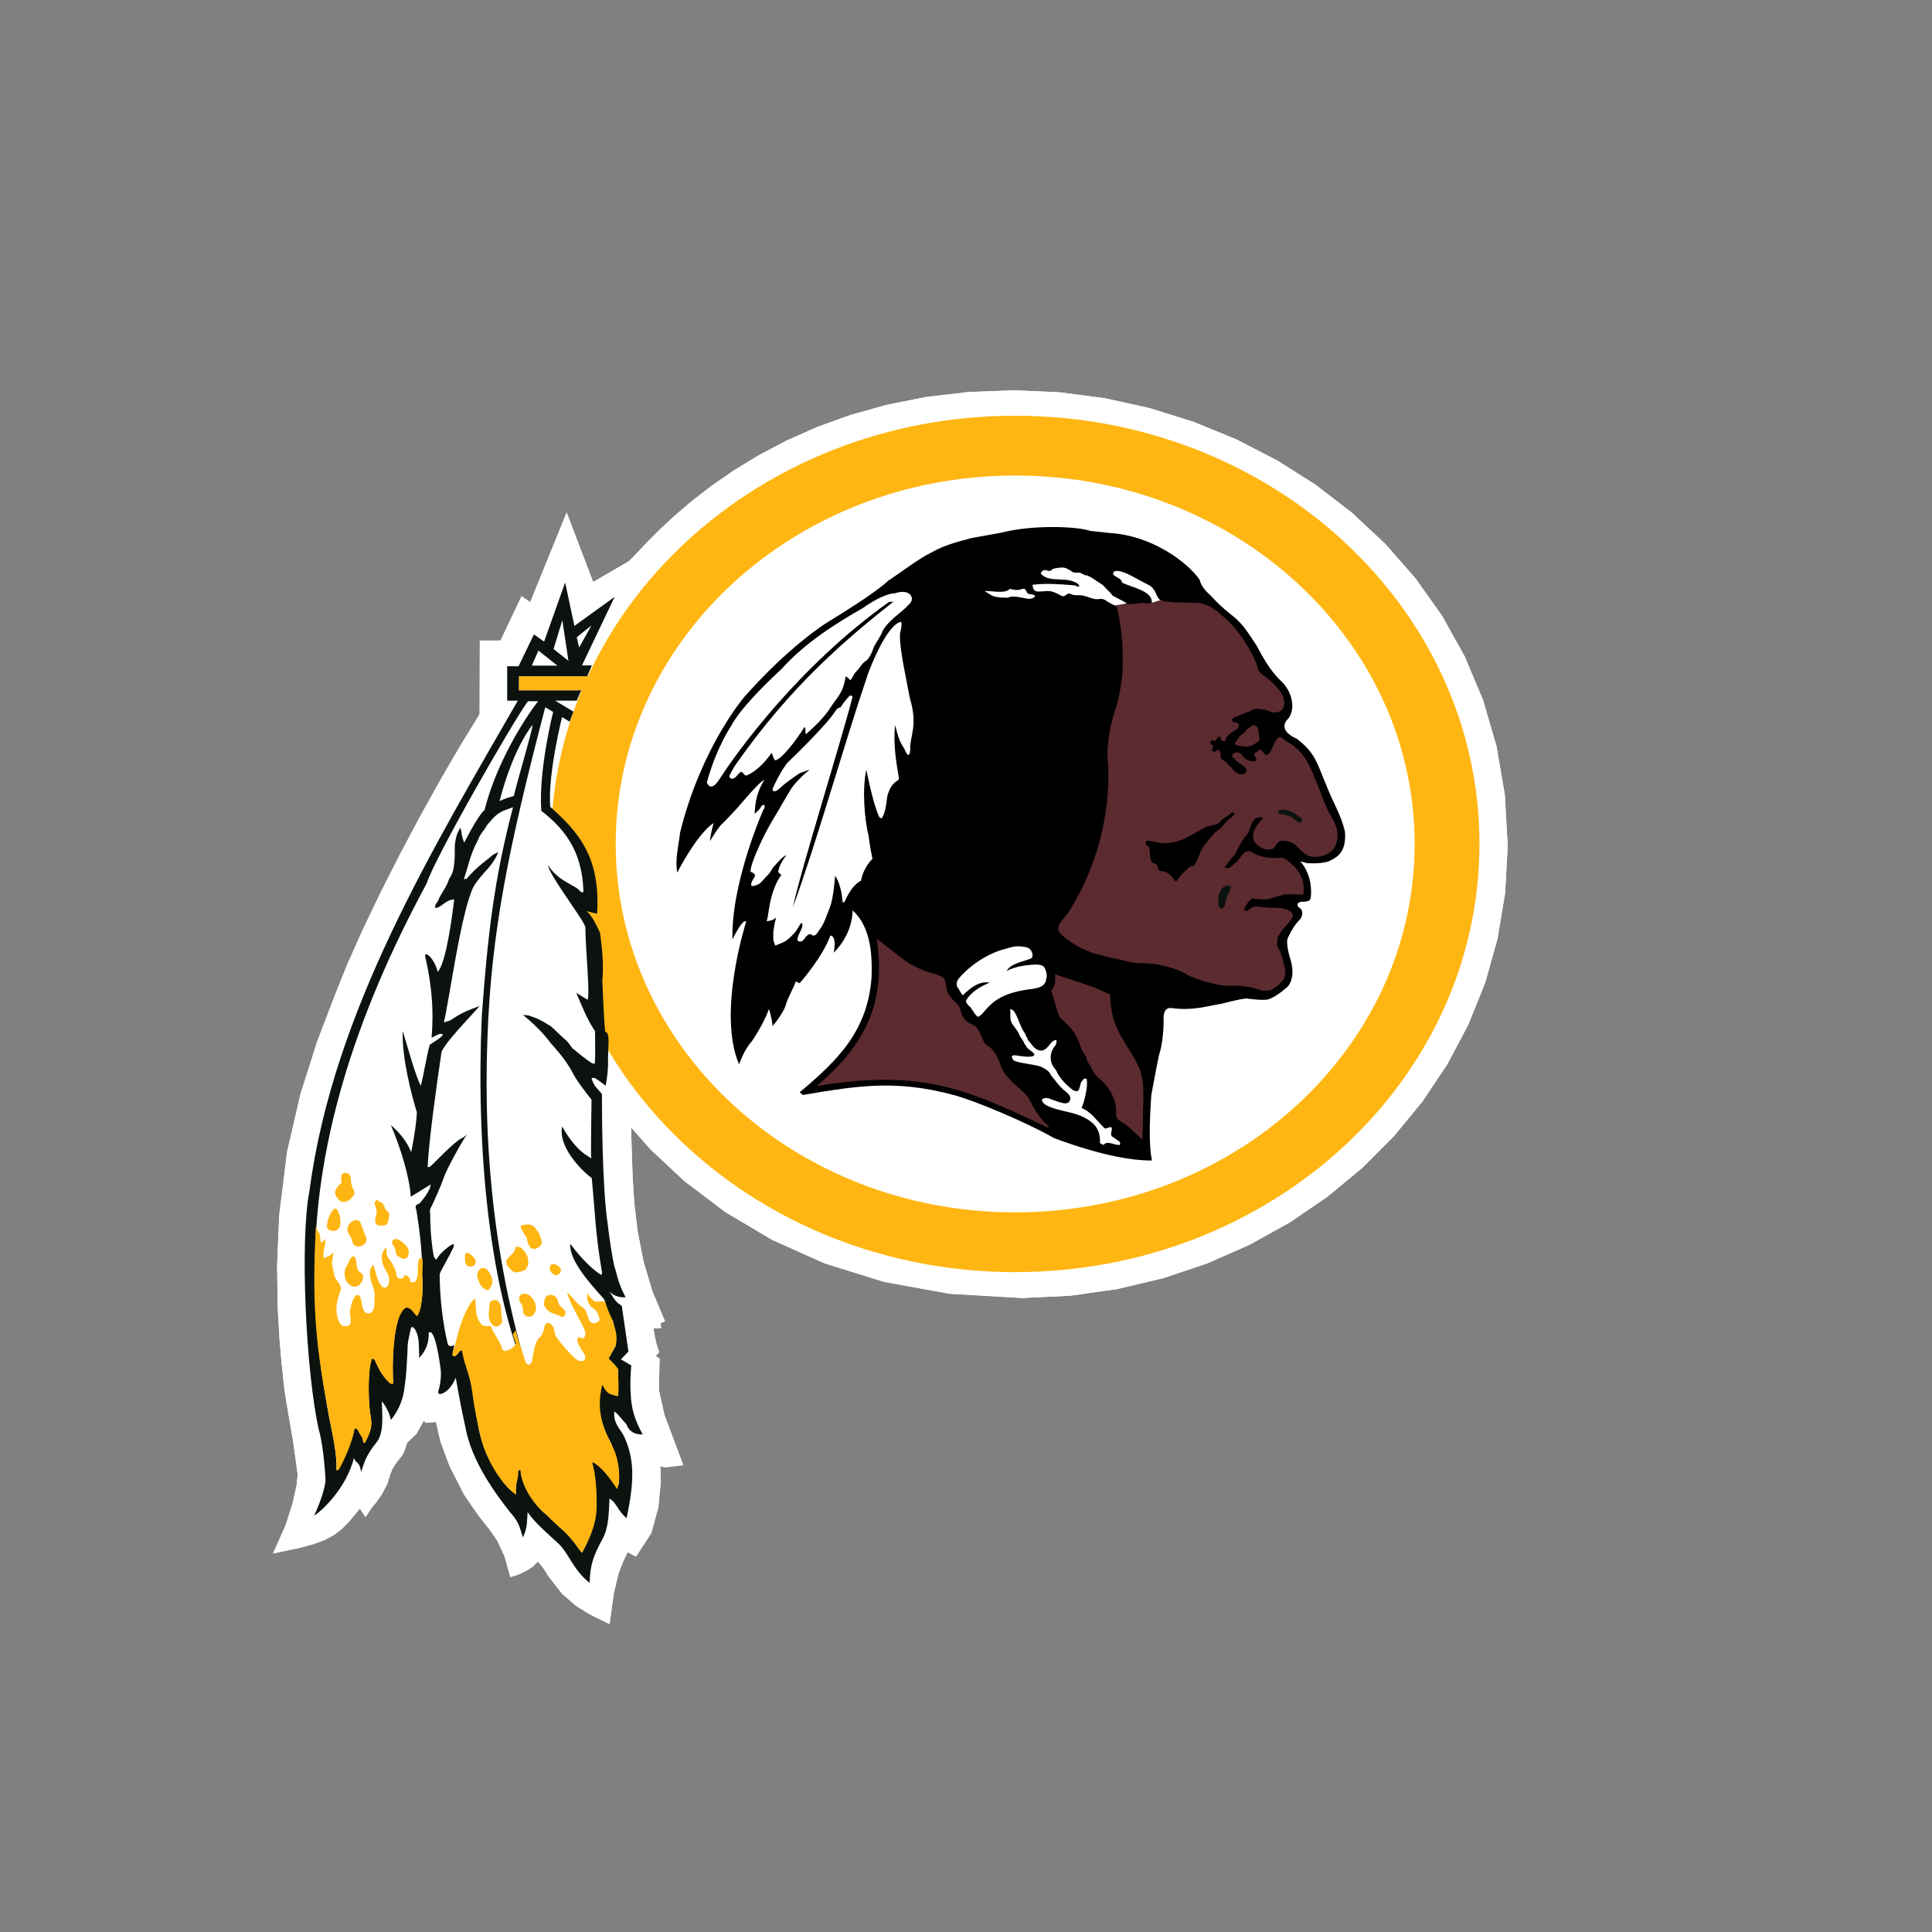 <?xml version="1.0" encoding="UTF-8" standalone="no"?>
<svg
   xmlns:dc="http://purl.org/dc/elements/1.1/"
   xmlns:cc="http://creativecommons.org/ns#"
   xmlns:rdf="http://www.w3.org/1999/02/22-rdf-syntax-ns#"
   xmlns:svg="http://www.w3.org/2000/svg"
   xmlns="http://www.w3.org/2000/svg"
   xmlns:sodipodi="http://sodipodi.sourceforge.net/DTD/sodipodi-0.dtd"
   xmlns:inkscape="http://www.inkscape.org/namespaces/inkscape"
   width="512"
   height="512"
   viewBox="0 0 512 512"
   version="1.1"
   id="svg100"
   sodipodi:docname="washington-redskins.svg"
   inkscape:version="0.92.5 (2060ec1f9f, 2020-04-08)">
  <rect x="0" y="0" width="512" height="512" fill="#808080" stroke="none"/>
  <defs
     id="defs104" />
  <sodipodi:namedview
     pagecolor="#ffffff"
     bordercolor="#666666"
     borderopacity="1"
     objecttolerance="10"
     gridtolerance="10"
     guidetolerance="10"
     inkscape:pageopacity="0"
     inkscape:pageshadow="2"
     inkscape:window-width="640"
     inkscape:window-height="480"
     id="namedview102"
     showgrid="false"
     inkscape:zoom="0.4609375"
     inkscape:cx="256"
     inkscape:cy="256"
     inkscape:window-x="0"
     inkscape:window-y="0"
     inkscape:window-maximized="0"
     inkscape:current-layer="svg100" />
  <title
     id="title2">washington-redskins</title>
  <g
     id="g98"
     transform="translate(-18,12)"
     style="fill:none">
    <path
       d="m 193.096,338.65 c -1.136,0.344 -3.467,-0.235 -3.467,-0.235 0.78,5.67 1.64,7.61 1.64,7.61 l -1.36,1.53 1.63,1.16 c -1.76,11.223 3.41,18.947 5.8,26.47 -1.89,0.58 -4.04,0.48 -5.66,-0.33 0.64,6.37 0.05,18.627 -5.53,23.95 -1.06,-0.63 -1.84,-0.808 -2.25,-1.39 -0.83,1.79 -1.47,2.49 -3.156,7.06 -0.94,3.06 -1.76,7.346 -2.2,11.97 -4.59,-2.174 -9.596,-4.452 -14.11,-11.467 -1.003,-1.663 -1.71,-3 -4.16,-5.222 -0.567,1.05 -0.66,1.36 -1.794,2.338 -1.197,1.04 -4.3,2.312 -4.323,2.21 -0.63,-2.825 -1.38,-5.44 -3.2,-8.62 -1.74,-3.525 -7.72,-8.214 -12.608,-19.666 -2.007,-4.394 -3.01,-8.312 -3.845,-12.833 -0.374,0.168 -0.633,0.28 -0.88,0.335 -1.816,0.47 -3.12,0.35 -3.747,-0.914 -1.536,3.814 -3.45,5.947 -5.08,6.98 -0.748,2.2 -0.63,2.782 -2.26,4.573 -1.493,2.07 -2.003,2.6 -3.046,6.53 -1.69,3.99 -4.22,5.96 -4.6,6.99 -0.63,-1.27 -0.878,-1.03 -1.505,-1.97 -6.145,7.52 -6.9,9.48 -20.82,12.15 3.51,-6.374 5.893,-17.01 5.644,-19.205 -1.76,-14.93 -3.39,-18.05 -4.273,-29.62 -0.52,-5.786 -1.997,-20.014 -0.615,-38.977 1.5,-22.9 8.524,-42.69 14.55,-57.618 7.777,-20.817 25.58,-54.364 38.576,-74.86 l 0.054,-18.602 h 5.02 l 5.27,-11.103 2.378,1.623 9.03,-22.216 6.396,16.773 10.94,-6.365 c 4.37,-3.695 35.475,-45.11 101.34,-45.024 63.836,-0.083 129.566,45.96 129.566,119.53 0,66.857 -59.214,118.45 -127.547,118.45 -52.957,0 -87.06,-24.87 -105.15,-47.66 1.152,11.455 -1.257,34.247 9.35,55.646"
       id="path4"
       inkscape:connector-curvature="0"
       style="fill:#ffffff" />
    <path
       d="m 193.054,338.65 -1.022,0.11 -1.14,-0.097 -0.925,-0.163 -0.38,-0.08 0.585,3.58 0.526,2.354 0.38,1.283 0.147,0.393 -1.358,1.532 1.627,1.16 -0.172,7.812 1.52,6.81 2.293,6.117 2.162,5.74 -2.928,0.36 -2.73,-0.683 0.19,5.68 -0.63,6.686 -1.79,6.494 -3.3,5.09 -1.37,-0.71 -0.88,-0.68 -0.61,1.215 -0.644,1.27 -0.81,1.79 -1.085,2.78 -1.29,5.394 -0.906,6.573 -3.506,-1.725 -3.576,-2.2 -3.564,-3.1 -3.46,-4.445 -0.73,-1.2 -0.806,-1.2 -1.075,-1.3 -1.54,-1.52 -0.69,1.197 -1.108,1.14 -1.18,0.8 -1.43,0.735 -1.206,0.52 -0.517,0.155 -1.152,-4.18 -2.04,-4.44 -2.02,-2.952 -3.105,-3.91 -3.698,-5.39 -3.786,-7.41 -2.36,-6.372 -1.48,-6.463 -0.88,0.333 -2.32,0.194 -1.427,-1.11 -2.51,4.538 -2.576,2.45 -0.44,1.393 -0.36,1.047 -0.52,0.976 -0.938,1.16 -0.964,1.344 -0.73,1.224 -0.647,1.577 -0.707,2.39 -1.38,2.63 -1.41,1.98 -1.17,1.42 -0.64,0.967 -0.752,-1.11 -0.75,-0.852 -2.09,2.57 -1.793,2.123 -1.73,1.75 -1.875,1.45 -2.24,1.226 -2.82,1.07 -3.62,0.985 -4.637,0.983 2.39,-5.38 1.833,-5.79 1.12,-5.005 0.285,-3.03 -1.29,-9.304 -1.18,-6.77 -1.02,-6.14 -0.79,-7.41 -0.513,-5.865 -0.51,-8.68 -0.154,-11.15 0.56,-13.274 2.06,-16.57 3.515,-15.233 4.36,-13.736 4.61,-12.076 3.35,-8.35 4.126,-9.245 4.71,-9.83 5.14,-10.125 5.373,-10.1 5.45,-9.79 5.346,-9.167 5.063,-8.246 0.05,-18.6 h 5.016 l 5.27,-11.108 2.373,1.63 9.03,-22.216 6.392,16.776 10.936,-6.366 1.136,-1.12 1.77,-1.884 2.42,-2.537 3.086,-3.072 3.752,-3.49 4.44,-3.79 5.14,-3.983 5.85,-4.05 6.57,-4.01 7.293,-3.854 8.054,-3.58 8.8,-3.18 9.566,-2.675 10.346,-2.05 11.136,-1.306 11.94,-0.444 11.97,0.516 11.917,1.575 11.757,2.6 11.51,3.604 11.156,4.57 10.704,5.52 10.16,6.43 9.506,7.32 8.76,8.19 7.91,9.02 6.966,9.837 5.92,10.613 4.786,11.37 3.535,12.096 2.193,12.79 0.753,13.47 -0.685,12.35 -1.997,11.935 -3.21,11.461 -4.405,10.956 -5.497,10.382 -6.518,9.76 -7.467,9.09 -8.336,8.355 -9.136,7.566 -9.86,6.73 -10.52,5.844 -11.1,4.9 -11.61,3.9 -12.04,2.858 -12.4,1.754 -12.69,0.6 -18.973,-1.117 -17.24,-3.13 -15.54,-4.83 -13.875,-6.214 -12.24,-7.28 -10.64,-8.036 -9.065,-8.474 -7.537,-8.59 0.297,4.8 0.16,5.712 0.216,6.48 0.464,7.095 0.908,7.56 1.54,7.878 2.37,8.05 3.408,8.07"
       id="path6"
       inkscape:connector-curvature="0"
       style="stroke:#ffffff;stroke-width:2.584" />
    <path
       d="m 287.03,325.127 c 67.956,0 123.046,-50.8 123.046,-113.475 0,-62.673 -55.09,-113.48 -123.045,-113.48 -67.955,0 -123.031,50.805 -123.031,113.48 0,62.676 55.084,113.475 123.04,113.475"
       id="path8"
       inkscape:connector-curvature="0"
       style="fill:#ffb612" />
    <path
       d="m 287.03,309.29 c 58.462,0 105.868,-43.713 105.868,-97.638 0,-53.925 -47.406,-97.636 -105.867,-97.636 -58.46,0 -105.86,43.715 -105.86,97.636 0,53.925 47.4,97.638 105.86,97.638"
       id="path10"
       inkscape:connector-curvature="0"
       style="fill:#ffffff" />
    <path
       d="m 220.382,202.398 c 0,0 -8.65,19.323 -8.277,34.59 0,0 2.692,-5.718 3.643,-4.74 0,0 -7.778,24.06 -1.885,37.83 0,0 1.255,-3.82 3.384,-6.138 0,0 3.26,-4.742 4.525,-8.56 0,0 0.62,1.62 0.99,4.512 0,0 2.89,-3.353 3.51,-5.67 0.488,-1.81 1.758,-3.81 2.638,-6.13 l 0.998,0.47 c 0,0 5.9,-6.598 8.154,-12.618 0,0 1.754,-0.224 0.882,4.518 0,0 4.89,-4.397 5.017,-11.225 l 1,1.048 c 4.14,4.742 4.14,12.03 4.02,16.54 -1,14.457 -9.04,22.207 -19.07,30.652 l 0.89,0.695 c 14.92,-2.54 24.75,-4.03 39.89,0 5.76,1.54 19.69,7.405 26.46,11.342 0,0 15.05,6.012 25.59,6.012 0,0 0.503,0.227 0.503,-0.29 0,0 -1.13,-3.584 -0.126,-17.062 0,0 1.13,-6.24 2.01,-10.525 0,0 1.13,-2.89 1.258,-8.79 0.015,-0.49 -0.51,-4.06 2.13,-3.71 5.71,0.74 8.904,-0.46 13.297,-1.16 0,0 4.65,-1.27 6.537,-1.39 0,0 4.4,0.65 5.76,0.23 1.5,-0.46 3.13,-1.63 5.143,-3.36 0,0 2.25,-2.2 0.75,-7.177 0,0 -1.5,-4.515 -0.63,-5.903 0,0 1.33,-3.066 3.264,-4.863 0,0 1.38,-2.07 -0.5,-3.11 0,0 -1,-1.047 0.686,-1.45 0,0 1.26,0.112 2.067,-0.29 0,0 0.438,-0.17 0.504,-1.038 0.08,-0.937 0.51,-5.44 -2.752,-9.38 0,0 0.94,0.235 1.633,0.47 0,0 4.01,0.34 6.088,-0.585 1.82,-0.928 4.45,-2.08 4.08,-7.64 -1.023,-4.62 -3.02,-7.404 -5.03,-12.606 -2.38,-5.55 -2.75,-8.33 -7.763,-12.137 -3.013,-1.275 -4.395,-3.355 -2.14,-5.44 1.756,-2.436 1.127,-6.823 -1.995,-9.834 -3.015,-2.78 -5.27,-7.06 -6.41,-9.26 -1.5,-2.31 -3.133,-4.86 -4.63,-6.364 -1.52,-1.733 -3.766,-2.77 -7.77,-7.17 0,0 -2.4,-1.964 -2.77,-4.04 -3.39,-4.86 -12.8,-11.69 -23.584,-12.38 -3.14,-0.35 -3.14,-0.35 -5.4,-0.585 -3.75,-1.27 -15.54,-1.62 -23.57,0.467 -2.593,0.51 -7.776,1.387 -7.776,1.387 -2.754,0.81 -6.64,1.51 -10.906,3.934 -3.137,1.5 -7.77,5.09 -11.29,7.4 -3.77,3.476 -12.17,8.57 -16.81,11.46 -9.03,6.124 -16.81,14.23 -21.322,19.32 0,0 -11.404,13.182 -17.05,35.973 -0.375,3.47 -1.373,6.824 -0.76,10.64 0,0 5.03,-10.06 9.67,-13.192 0,0 -0.64,1.86 -1.01,4.86 0,0 2.38,-4.043 3.377,-4.74 0,0 1.756,-1.735 4.27,-4.505 0,0 5.273,-6.365 6.772,-7.06 -1.94,3.356 -2.38,5.553 -2.57,9.02 0.818,-0.69 1.32,-1.217 1.57,-1.62 0,0 0.49,-0.926 1,-0.697 0.258,0.6 -0.125,1.053 -0.125,1.053 h -0.002"
       id="path12"
       inkscape:connector-curvature="0"
       style="fill:#000000" />
    <path
       d="m 370.877,204.482 c -1.132,-1.735 -1.88,-3.7 -2.76,-6.126 -0.373,-0.987 -1.125,-3.01 -1.998,-4.74 -0.06,-0.7 -1.64,-3.934 -2.64,-5.212 -2.52,-3.353 -4.58,-3.644 -5.96,-5.033 l -0.52,-0.01 c -1.46,0.9 -1.48,2.88 -2.73,4.38 -0.13,0.17 -0.55,0.37 -0.83,0.25 -0.4,-0.18 -0.56,-0.5 -1.01,-1.09 -0.41,-0.56 -0.74,-0.16 -1.19,0.31 -0.29,0 -0.5,0.21 -0.73,0.42 -0.39,0.38 -0.09,0.576 0.22,0.998 0.31,0.437 0,0.437 0.2,0.66 -0.06,0.18 -0.118,0.25 -0.18,0.33 -0.165,0.23 -0.57,0.175 -0.864,0.125 -0.83,-0.125 -0.64,-0.07 -1.38,-0.396 -0.916,-0.4 -1.35,-1.5 -2.056,-1.84 -0.207,-0.114 -0.922,-0.235 -1.467,0.098 -0.404,0.25 -0.58,0.8 -0.24,1.09 0.59,0.5 1.052,1.08 1.68,1.52 0.856,0.59 1.79,1.026 1.903,1.85 0.15,1.055 -1.535,1.437 -2.33,0.88 -0.41,-0.283 -0.898,-0.604 -1.34,-1.036 -0.07,-0.06 -0.14,-0.414 -0.236,-0.478 -0.353,-0.25 -0.77,-0.547 -0.97,-0.807 -0.354,-0.497 -0.825,-1.02 -1.47,-1.25 -0.15,-0.053 -0.27,-0.25 -0.384,-0.426 -0.295,-0.475 0.023,-1.03 -0.19,-1.47 -0.18,-0.36 -0.264,-0.948 -0.815,-0.72 -0.51,0.465 -0.44,0.465 -1.02,0.42 -0.73,-0.06 -0.15,-1.31 -0.15,-1.14 0.01,0.07 -0.03,-0.027 0.22,-0.438 -0.5,-0.15 -1.257,-0.52 -0.68,-1.207 0.496,-0.58 0.982,0.27 1.17,-0.08 0.066,-0.132 0.494,-0.86 0.655,-0.96 0.562,-0.303 0.725,0.11 0.804,0.22 -0.24,0.63 0.477,1.05 1.17,0.71 l 0.114,-0.64 c 0.64,-1.03 1.63,-1.57 2.64,-2.275 l 0.41,-0.194 c 0.305,-0.56 0.654,-1.366 0.012,-1.62 -0.537,-0.21 -1.64,-0.02 -1.41,-0.895 0.104,-0.41 0.684,-0.57 1.013,-0.703 1.19,-0.515 2.424,-1.026 3.663,-1.473 0.297,-0.11 0.806,-0.53 1.18,-0.557 1.566,-0.117 1.2,-0.084 3.11,0.224 0.34,0.055 0.99,0.385 1.325,0.49 1.013,0.33 2.462,0.224 3.13,-0.79 0.663,-0.99 0.476,-2.67 -0.198,-3.83 -0.795,-1.412 -2.016,-2.63 -3.07,-3.6 -1.347,-1.242 -3.097,-1.88 -3.445,-3.59 -0.43,-2.09 -2.19,-4.86 -3.185,-6.52 -1.05,-1.71 -1.97,-2.85 -3.294,-4.433 -0.31,-0.367 -2.248,-2.187 -2.58,-2.487 -2.21,-1.988 -3.16,-2.647 -5.517,-3.43 -1.21,-0.398 -5.91,-0.14 -8.36,-0.43 -0.77,-0.094 -3.13,-0.146 -3.777,-1.3 -0.58,-1.05 -1.31,-2.55 -2.53,-3.26 -0.44,-0.25 -1.11,-0.518 -1.57,-0.736 -2.206,-1.023 -4.486,-2.735 -6.87,-2.65 -0.877,0.03 -0.037,0.905 0.19,1 1.08,0.527 1.568,1.114 2.16,1.748 0.616,0.668 1.957,0.693 3.108,1.13 1.096,0.417 2.004,1.064 3.024,1.56 0.964,0.467 2.256,2.01 1.19,2.643 -0.967,0.57 -1.986,-0.122 -3.266,0.176 -0.26,0.066 -0.646,0.22 -2.13,0.22 -1.978,0.25 -2.665,-0.624 -4.187,-1.62 -1.52,-1.005 -2.48,-2.54 -3.945,-3.496 -1.8,-1.174 -3.625,-2.15 -5.688,-2.818 -0.457,-0.15 -1.057,0.086 -1.46,-0.11 -0.71,-0.368 -1.256,-1.154 -2.15,-1.22 -1.53,-0.097 -1.53,-0.213 -3.05,0 -0.215,0.042 -0.776,0.63 -0.96,0.627 -0.9,-0.035 -1.946,-0.264 -2.4,0.193 -0.696,0.73 0.16,0.65 1.052,1.05 0.5,0.21 1.56,0.74 2.16,0.728 2.54,-0.043 4.164,-0.06 6.152,0.93 0.212,0.115 1.103,0.923 1.153,1.226 -1.884,-0.03 -4.863,-0.72 -7.044,-0.55 3.667,-0.27 -3.74,0.094 -5.356,0.04 -0.485,-0.017 -0.485,0.9 0.27,1.405 0.2,0.13 1.32,-0.06 1.47,0.27 0.66,-0.32 2.54,-0.166 3.08,0.027 0.946,0.31 0.41,0.178 1.24,0.577 0.5,0.25 0.982,0.58 1.572,0.52 0.764,-0.08 0.81,-1.13 1.58,-0.79 0.265,0.113 0.853,0.45 0.98,0.44 4.35,-0.08 4.45,1.18 6.48,1.15 0.522,0 1.302,-0.194 1.673,0.04 0.814,0.525 1.58,0.59 2.835,0.122 0,0 2.895,7.17 2.14,20.243 -0.75,5.553 -1.127,6.6 -2.51,11.11 0,0 -2,7.168 -1.26,12.14 0.765,16.776 -4.766,30.66 -10.775,39.914 -2.26,2.543 -3.52,3.93 -1.255,5.773 4.77,4.054 8.66,4.978 15.42,6.372 2.397,0.69 3.895,0.92 6.146,0.92 3.51,0 9.045,1.384 11.546,3.125 2.378,1.16 8.78,3.36 12.665,2.78 3.385,0.232 4.394,0.464 6.035,1.042 1.12,0.457 2.26,0.457 3.513,0.115 l 1.937,-1.33 c 0.25,-0.57 2.07,-1.325 1.696,-3.645 -0.125,-1.73 -0.88,-3.53 -1.244,-5.14 -1.083,-1.43 -1.014,-2.49 -0.64,-3.99 1.13,-2.09 2.45,-3.127 3.146,-4.168 1.498,-1.564 0.63,-2.655 -1.448,-3.186 -1,-0.4 -2.94,-0.23 -4.953,-0.4 -1.065,0 -1.945,-0.403 -3.447,-0.12 0,0 -1.016,0.64 -1.567,1.11 l -0.767,-0.41 c 0,0 0.7,-1.85 2.126,-2.95 1.446,0.23 3.558,0.385 4.65,0.12 1.3,-0.546 2.794,-0.77 3.888,-1.165 1.89,-0.17 2.766,-0.056 5.02,0.064 0,0 1.13,-4.51 -2.82,-7.927 -0.94,-0.8 -1.707,-1.85 -3.065,-1.906 -4.79,0.52 -7.41,-1.27 -8.17,-1.74 -1.18,-0.06 -1.55,0.41 -2.19,1.106 -1.64,2.534 -3.575,3.404 -3.575,3.404 l -1.01,-0.114 c 0,0 0.88,-1.383 2.877,-3.7 0.896,-1.854 2.14,-4.162 3.266,-5.323 0.684,-1.098 0.88,-3.584 2.57,-4.277 0.82,0 0.952,-0.175 1.56,0.176 -1.24,1.096 -4.756,5.03 -1.112,7.456 1.498,1.16 3.764,1.16 4.317,-0.056 0.274,-0.666 0.88,-1.096 1.193,-1.332 1.883,-0.345 3.454,0.523 4.073,0.99 1.504,1.62 2.385,2.37 3.13,2.713 0.822,0.586 2.334,0.465 3.08,0.465 2.445,-0.39 3.76,-1.672 4.2,-2.48 1.31,-2.545 1.063,-5.034 -0.818,-8.04 z"
       id="path14"
       inkscape:connector-curvature="0"
       style="fill:#5b2b2f" />
    <path
       d="m 345.474,185.383 c 0.758,0.353 1.066,0.244 2.605,0.445 0,0 1.34,0.2 2.56,-0.782 0.19,-0.16 1.22,-0.634 1.18,-1.015 -0.13,-1.76 0.16,1.15 -0.22,-1.5 -0.09,-0.56 -0.06,-1.07 -0.3,-1.67 -0.12,-0.31 -0.65,-0.84 -1.43,-0.6 -0.146,0.06 -1.387,0.99 -1.41,1.03 -0.684,1.22 -1.75,1.36 -2.227,2.18 l -0.885,1.34 c -0.084,0.21 -0.198,0.43 0.104,0.58"
       id="path16"
       inkscape:connector-curvature="0"
       style="fill:#5b2b2f" />
    <path
       d="m 357.017,202.808 c 2.152,-0.65 3.196,0.274 5.57,1.77 0.416,0.26 0.76,0.936 0.158,1.306 -0.196,0.124 -0.646,0.102 -0.782,-0.018 -2.085,-1.84 -2.758,-1.855 -5.036,-2.23 -0.113,-0.008 -0.468,-0.66 0.09,-0.827 v -0.01"
       id="path18"
       inkscape:connector-curvature="0"
       style="fill:#0c130f" />
    <path
       d="m 344.22,223.15 c -0.327,0.905 -0.654,1.71 -1.073,2.573 -0.428,0.9 -0.225,2.01 -0.89,2.818 -0.29,0.36 -1.095,0.22 -1.216,-0.2 -0.42,-1.58 -0.21,-3.24 0.61,-4.69 0.44,-0.74 1.52,-1.12 2.46,-0.83 l 0.13,0.47 v -0.124"
       id="path20"
       inkscape:connector-curvature="0"
       style="fill:#0c130f" />
    <path
       d="m 322.65,212.513 c -0.713,-0.217 -1.098,-0.83 -1,-1.503 0.242,0.062 0.04,-0.256 0.252,-0.237 1.496,0.086 2.895,0.643 4.392,0.675 1.705,0.03 3.416,-0.265 4.976,-0.946 1.936,-0.853 3.61,-1.763 5.47,-2.905 0.83,-0.508 2.025,-0.81 3.055,-1.014 1.626,-0.34 1.52,-1.183 2.73,-1.846 1.772,-0.95 1.64,-1.654 2.63,-1.29 0.28,0.103 -0.288,0.68 -0.59,0.94 -0.67,0.55 -1.55,1.103 -2.154,2.083 -0.13,0.197 -1.06,1.114 -1.24,1.25 -2.03,1.384 -2.48,2.59 -4,4.29 -0.85,0.97 -1.13,2.234 -1.7,3.356 -0.34,0.663 -0.55,1.35 -0.99,1.96 -0.18,0.252 -0.86,0.128 -1.1,0.344 -1.25,1.106 -2.45,2.168 -3.37,3.61 -0.15,0.235 -0.68,0.225 -0.75,0.098 -0.8,-1.423 -1.92,-2.497 -3.83,-2.55 -0.34,-0.01 -0.7,-0.715 -0.68,-1.338 0.01,-0.138 -0.15,-0.396 -0.33,-0.433 -0.296,-0.045 -0.43,-0.3 -0.74,-0.315 -0.325,-0.016 -0.583,-0.48 -0.64,-0.675 -0.387,-1.123 -0.246,-2.372 -0.496,-3.552 h 0.13 v -0.003"
       id="path22"
       inkscape:connector-curvature="0"
       style="fill:#000000" />
    <path
       d="m 294.85,244.62 c -0.317,-1.157 -2.34,-1.054 -3.788,-0.92 -2.202,0.22 -4.208,0.567 -6.343,1.603 1.4,-1.96 3.13,-2.08 6.42,-3.245 0.74,-0.264 0.56,-1.477 0.08,-2.185 -0.55,-0.813 -1.27,-0.855 -1.55,-0.905 -2.71,-0.486 -3.58,0.09 -5.02,0.432 -4.97,1.18 -9.85,4.64 -12.58,7.953 -0.79,0.968 -0.53,1.987 -0.367,2.2 0.51,0.627 1.296,2.376 1.51,2.164 2.015,-2.01 4.46,-3.862 7.097,-3.28 -1.126,0.335 -5.082,2.185 -6.34,4.863 -0.076,0.17 0.51,1.146 1.257,1.665 1.01,1.562 1.38,2.195 1.95,2.486 0.35,-0.03 1.09,-0.7 1.294,-0.99 2.77,-3.4 5.536,-5.48 13.185,-6.4 2.196,-0.34 3.45,-0.92 3.64,-2.77 0,0 0.435,-0.92 -0.44,-2.772"
       id="path24"
       inkscape:connector-curvature="0"
       style="fill:#ffffff" />
    <path
       d="m 285.713,255.367 c 0.13,1.74 -0.144,2.52 0.38,3.653 0.52,1.07 1.586,1.996 1.986,3.104 0.31,0.842 1.39,1.917 1.39,2.502 0.51,0.455 0.57,0.867 0.57,0.867 0.66,0.81 2.65,1.782 1.95,2.253 -0.83,0.586 -3.27,0.174 -4.74,-0.053 -1.9,-0.287 -0.8,1.3 -0.4,1.46 1.92,0.732 5.96,0.98 7.28,1.652 0.8,0.406 1.85,1.022 2.18,1.747 0.25,0.543 0.7,1.014 1.095,1.484 1.27,1.577 1.725,2.26 3.04,3.255 0.654,0.5 1.41,1.35 1.18,2.11 -0.274,0.89 -0.886,1.08 -1.805,0.96 -0.29,-0.04 -1.21,-0.29 -2.087,-0.64 -1.753,-0.5 -2.127,-1.1 -3.387,-0.5 -0.673,0.32 0.32,1.387 1.088,1.77 3.15,1.54 6.95,1.58 10.01,3.21 2.613,1.4 4.207,3.11 4.066,6.72 0,0.066 0.943,0.54 1,0.463 0.897,-1.296 3.16,0.313 4.26,0 0.105,-0.032 0.13,-0.577 -0.02,-0.8 l -2.12,-1.47 c -0.508,-0.746 0.22,-1.55 -0.03,-2.206 -0.26,-0.66 -1.48,0.49 -1.936,0.05 -2.01,-1.92 -3.32,-4.204 -6.023,-5.316 1.13,-2.884 1.627,-6.123 1.37,-7.63 -0.742,-0.574 -1.054,0.35 -1.24,0.465 -0.62,0.548 -0.375,1.738 -1.096,2.64 -0.126,0.15 -1.097,-0.03 -1.37,-0.25 -1.846,-1.45 -3.57,-3.18 -4.433,-5.24 -0.03,-0.073 -0.4,-0.5 -0.48,-0.6 -1.35,-1.75 -1.27,-4.2 0.3,-5.96 0.17,-0.19 0.43,-1.27 0.27,-1.392 -0.285,-0.202 -0.914,0.21 -1.17,0.45 -0.86,0.81 -1.6,2.43 -3.047,2.287 -1.64,-0.16 -2.262,-1.69 -3.263,-2.688 -0.32,-0.984 -0.91,-1.61 -0.76,-1.74 -1.38,-1.85 -1.5,-3.356 -2.78,-5.664 -0.28,-0.52 -0.68,-0.77 -1.235,-0.93 h -0.005"
       id="path26"
       inkscape:connector-curvature="0"
       style="fill:#ffffff" />
    <path
       d="m 295.25,286.605 c 1.638,0.77 -0.247,-0.987 -0.247,-0.987 -0.63,-0.403 -2.102,-2.504 -2.39,-3 -0.703,-1.127 -1.208,-1.997 -1.63,-2.893 -0.616,-1.394 -1.843,-2.378 -3.866,-4.18 -1.013,-0.904 -2.58,-2.503 -3.217,-3.67 -0.99,-1.812 -1.555,-5.06 -3.937,-6.58 -1.836,-1.18 -1.396,-2.52 -2.978,-4.804 -0.61,-0.86 -1.85,-0.97 -2.764,-1.83 -2.29,-2.13 -0.84,-2.95 -2.84,-4.91 -0.89,-0.85 -1.27,-1.03 -2.03,-2.34 -1,-1.68 -0.24,-3.89 -1.94,-4.66 -1.5,-0.69 -2.67,-0.94 -3.68,-1.25 -1.58,-0.48 -4.1,-1.67 -5.52,-2.69 -1.49,-1.07 -4.56,-3.43 -7.83,-6.05 2.003,14.23 -0.765,26.38 -16.06,39.1 28.346,-4.86 40.758,1.27 60.95,10.76"
       id="path28"
       inkscape:connector-curvature="0"
       style="fill:#5b2b2f" />
    <path
       d="m 305.96,268.446 c 0.086,1.164 0.52,0.954 1.22,2.552 0.35,0.802 1.333,2.206 1.846,2.604 2.903,2.246 4.907,5.713 4.704,9.287 0.14,1.74 0.24,1.63 2.09,2.84 0.316,0.21 0.505,0.23 1.495,1.09 l 3.457,3.24 c -0.066,-1.05 0.113,-2.81 0.087,-3.36 -0.17,-5.46 0.97,-11.1 -1.04,-15.87 -1.5,-3.57 -4.89,-7.596 -6.22,-11.33 l -0.67,-2.04 c -0.7,-2.9 -0.77,-5.927 -0.77,-5.927 l -4.2,-1.846 c -3.303,-1.22 -7.02,-2.336 -10.346,-3.47 0,1.62 0.242,2.77 -1.067,4.394 0.88,1.97 1.62,6.31 2.626,7.353 2.193,1.9 3.95,3.403 5.396,7.975 0.325,1.09 1.31,1.68 1.37,2.49"
       id="path30"
       inkscape:connector-curvature="0"
       style="fill:#5b2b2f" />
    <path
       d="m 254.997,145.254 c 0,0 -2.502,-0.227 -8.404,3.933 -6.513,3.7 -15.168,9.024 -21.448,16.08 -4.57,4.218 -11.034,10.64 -13.414,15.155 0,0 -3.89,5.668 -6.4,14.92 0,0 0.89,3.01 3.39,-0.925 4.38,-6.876 21.07,-30.025 44.9,-46.905 l 1.14,-0.06 c -11.8,9.363 -27.09,21.98 -41.96,43.44 -0.55,0.796 -1.27,2.213 -1.33,2.32 -0.663,1.147 1.04,1.324 0.17,1.13 1.36,0.305 1.86,-1.433 2.73,-1.778 0.538,-0.217 0.77,1.268 1.62,0.887 3.04,-1.35 5.288,-4.24 6.53,-5.98 0.07,0.5 0.77,1.97 0.77,1.97 1.37,0.35 5.645,-5.08 7.897,-8.79 0.634,0.69 -0.15,2.39 0.68,1.66 2.577,-2.24 4.878,-4.65 6.247,-6.84 1.6,-2.56 3.36,-3.72 3.99,-8.23 1,0.58 0.98,0.83 1.253,1.04 0.63,-0.69 0.67,-1.42 1.67,-2.45 1.08,-1.13 1.3,-2.01 2.622,-2.804 0.47,-0.29 1.51,-2.1 1.72,-3.04 0.198,-0.9 2.355,-3.805 2.51,-4.77 1.75,-3.01 4.77,-4.627 6.896,-6.94 2.01,-1.612 0.5,-4.507 -3.76,-3.003"
       id="path32"
       inkscape:connector-curvature="0"
       style="fill:#ffffff" />
    <path
       d="m 232.924,235.597 c 0.88,0.927 1.625,-0.29 1.625,-0.29 1.45,-2.022 1.76,-2.546 2.76,-5.262 0.63,-1.794 1.38,-2.43 2,-9.943 1.76,2.426 2,7.05 2,7.05 l 0.503,-0.113 c 0,0 1.633,-4.29 4.39,-5.67 0,0 0.25,-2.89 3.005,-5.78 -0.37,-1.74 -0.63,-3.13 -0.995,-5.91 -1.13,-4.63 -1.76,-12.38 -0.63,-17.7 2.25,11.1 3.575,12.72 3.575,12.72 l 0.5,0.17 c 0.945,-1.33 1.2,-3.64 1.46,-5.725 1.11,-4.395 3.122,-3.93 3.122,-4.86 -0.63,-3.585 -1.626,-9.253 -1.005,-14.114 1.26,5.32 1.882,4.978 2.75,6.95 1.13,2.42 1.257,-0.59 1.257,-0.59 -0.246,-3.12 2.14,-6.245 -0.128,-13.534 -0.875,-4.97 -3.386,-15.616 -2.38,-18.05 0.63,-3 -0.504,-1.965 -0.504,-1.965 0,0 -3.267,0.7 -8.15,13.428 -7.146,21.17 -13.295,43.723 -19.946,62.003 2,-9.602 12.66,-43.496 15.805,-55.752 0,0 -0.44,-0.872 -1.125,0.11 -0.824,0.87 -1.635,1.965 -2.077,2.716 0.06,-0.044 -0.378,0.063 -0.87,0.3 l -1.58,2.193 c 0,0 -3.127,4.043 -11.72,12.26 -1.45,2.09 -2.07,3.043 -3.64,6.363 -0.567,1.217 0.31,1.39 1.253,0.7 2.31,-2.083 2.44,-2.083 5.64,-4.342 0.14,-0.1 2.72,-0.956 2.72,-0.997 -0.41,0.475 -0.955,0.79 -1.15,0.975 -0.89,0.773 -3.06,3.025 -3.65,3.982 -1.467,2.322 -3.05,5.21 -5.15,8.714 -2.63,4.387 -4.63,9.475 -4.63,9.475 -1.38,3.587 -1.004,3.933 -1.004,3.933 1.877,0.694 0.854,1.57 0.854,1.57 -0.853,1.44 -1.232,2.59 0.216,2.074 0.943,-0.176 1.443,-0.616 1.83,-1.064 0.743,-0.843 1.365,-1.424 1.88,-2.008 0.84,-0.97 0.676,-1.264 1.584,-2.217 1.17,-1.25 1.91,-2.29 3.11,-2.8 -2.08,2.6 -2.2,4.45 -2.2,4.45 l 0.508,0.572 0.363,0.235 c 0,0 -2.122,2.425 -3.12,7.933 -0.482,2.615 -0.383,2.94 -0.82,4.392 0.21,-0.184 1.45,0 2.55,-1.033 -0.473,1.61 -0.57,2.42 -0.57,2.42 -0.21,1.32 -0.21,1.092 -0.21,2.6 0,1.39 0,0.8 0.5,2.422 2.25,-0.926 2.75,-0.81 4.88,-3.12 1.006,-0.87 1.78,-2.983 2.085,-2.84 0.56,0.238 0.086,1.414 -0.17,1.93 -0.34,0.73 -0.644,1.27 -0.77,1.795 -0.07,0.27 -0.354,0.66 0.1,1.025 0.2,0.164 0.06,0.14 0.707,0.124 0.38,-0.01 0.738,-0.55 0.738,-0.55 0,0 0.2,-0.046 0.4,-0.448 0.14,-0.34 0.43,-0.53 0.68,-0.695 0,-0.007 0.38,-0.35 0.82,-0.24"
       id="path34"
       inkscape:connector-curvature="0"
       style="fill:#ffffff" />
    <path
       d="m 174.86,164.343 h -2.632 l 8.655,-18.164 -10.663,7.69 -2.45,-11.51 -5.574,15.68 -2.7,-1.91 -4.07,8.43 h -3.018 v 9.132 h 18.438 l 4.013,-9.368"
       id="path36"
       inkscape:connector-curvature="0"
       style="fill:#0c130f" />
    <path
       d="m 159.188,173.246 9.778,6.012 1.002,-2.664 -5.77,-3.463 -5.01,0.12"
       id="path38"
       inkscape:connector-curvature="0"
       style="fill:#0c130f" />
    <path
       d="m 161.95,171.975 5.262,4.974 c 0,0 -4.135,16.07 -3.385,24.87 7.657,6.82 13.3,13.42 12.42,28.22 0,0 0.5,0.34 -2.757,-0.58 1.632,1.62 2.127,2.89 3.508,5.66 0.626,4.51 1.012,8.56 0.626,12.72 0,0 0.387,10.29 0.757,13.53 1.51,0.46 0.63,4.167 0.76,9.028 0,0 -0.13,3.006 -0.64,5.322 -3.12,-2.318 -2.88,-2.197 -3.75,-1.967 0.75,2.303 1.25,2.303 2.77,4.16 0,13.77 0.5,27.996 1.5,34.245 0.5,4.51 1.38,9.71 1.76,11.336 0.75,2.08 0.75,3.923 3.01,8.325 -0.75,0 -2.85,0.06 -4.264,-1.61 2.01,3.464 2.01,2.774 3.266,3.93 l 1.75,12.03 -2,2.08 2.764,1.62 c 0,0 -0.63,5.44 0.12,10.41 0.37,2.312 1.125,4.63 2.89,7.864 -3.646,0.122 -4.27,-2.655 -4.27,-2.655 -1,-1.05 -2.76,-3.37 -3.264,-3.37 -0.25,3.367 1.755,4.64 2.63,6.605 2.56,5.65 2.896,11.107 0.63,21.625 -2.507,-2.192 -2.63,-4.166 -4.517,-5.2 -0.242,6.006 -0.494,7.86 -1.75,10.513 -2.63,4.747 -3.39,7.19 -3.51,11.817 -4.39,-3.364 -5.52,-7.987 -8.53,-10.646 -2.135,-1.964 -6.393,-5.67 -7.9,-8.1 -0.254,2.89 0,3.94 -1.257,6.71 -1.002,-3.21 -1.122,-4.16 -3.51,-6.816 -3.132,-4.055 -10.16,-13.074 -11.786,-22.676 -0.38,-1.623 -1.38,-6.364 -2.506,-12.846 -0.885,2.207 -2.38,3.938 -3.89,4.286 -0.76,0.35 -0.76,-0.575 -0.76,-0.575 0.63,-2.09 0.88,-4.4 0.63,-6.134 -0.373,-2.55 -1.127,-8.21 -2.51,-9.6 h -0.633 c 0.13,3.813 -1.503,5.55 -2.504,6.82 -0.127,-3.01 0,-5.315 -0.75,-6.82 -0.38,-1.05 -1.257,-1.966 -1.51,-0.93 -0.626,3.01 -0.877,3.59 -0.877,6.36 -0.248,4.17 -0.248,5.56 -0.758,9.03 -0.246,2.545 -1.126,5.664 -3.63,8.783 -0.5,-2.766 -2.383,-4.968 -2.383,-4.968 0,3.352 0.755,8.324 -1.5,10.99 -2.768,3.467 -3.146,5.202 -4.02,7.75 -0.38,-3.012 -1.38,-2.084 -1.877,-3.706 -2.013,7.86 -8.29,13.877 -10.543,15.26 1.507,-3.226 2.765,-6.935 3.015,-9.25 0,0 -0.38,-8.56 -1.767,-13.41 -3.43,-15.148 -5.09,-50.12 -2.5,-63.4 6.265,-47.658 33.11,-91.39 55.685,-130.718 l 6.27,-0.91 v -0.002"
       id="path40"
       inkscape:connector-curvature="0"
       style="fill:#0c130f" />
    <path
       d="m 164.58,176.714 c 0,0 -3.892,15.385 -3.135,26.147 5.272,4.17 10.913,9.84 11.165,21.52 -0.44,0.18 -0.5,0.06 -0.883,-0.23 -1.497,-1.78 -5.513,-2.37 -8.523,-6.87 0.44,2.84 9.29,14.177 9.912,16.37 0.12,7.06 1.25,17.297 0.618,19.317 l -3.01,-1.85 c 1.634,3.874 3.01,7.29 4.957,10.123 0,0 0.2,10 -0.19,8.61 h -0.5 c -1.75,-1.162 -3.51,-2.546 -4.82,-3.7 -0.82,-0.404 -0.94,-1.384 -2.45,-2.726 -2.25,-1.905 -3.51,-3.525 -4.45,-3.874 -2.39,-1.558 -4.01,-2.08 -5.39,-2.48 -0.43,0 -1.31,-0.12 -1.31,-0.12 0,0 4.52,3.53 7.4,7.52 3.456,3.816 4.896,6.07 6.08,8.375 1.32,2.324 3.205,4.63 4.708,6.596 0,3.19 -0.25,13.768 -0.062,15.56 l -0.94,-0.64 c -2.25,-1.27 -4.7,-4.11 -6.773,-7.81 -1.125,5.33 5.018,11.57 7.84,13.65 0.94,9.89 0.94,14.51 2.703,24.92 l -0.13,0.81 c -2.516,-1.61 -5.143,-4.17 -8.28,-8.32 -0.25,4.048 4.14,9.37 8.78,14.458 0.61,0.68 0.45,1.57 0.78,2.346 0.55,1.277 1.1,2.865 1.79,3.73 0.564,2.25 0.814,5.264 0.69,6.536 l -1.882,3.355 2.507,2.78 c 0.25,3.003 -0.373,3.81 0,7.165 0,0 -2.88,-0.23 -4.14,-3.245 -2.253,5.793 0.256,12.272 2.26,15.624 1.505,3.93 2.38,6.355 2.13,10.635 l -0.505,1.267 c -1.5,-2.77 -3.63,-5.08 -5.77,-6.584 l -0.87,-0.223 c 2.11,12.17 1.38,16.186 -2.63,23.95 l -0.633,-0.585 c -2.254,-4.057 -6.515,-7.18 -9.52,-10.064 -0.51,-0.116 -5.77,-6.25 -6.156,-11.228 l -0.62,0.12 c -0.25,1.738 -1.01,5.44 -0.5,6.13 l -0.507,-0.23 c -3.007,-1.276 -8.466,-11.1 -9.4,-16.766 0,0 -0.2,-1.106 -0.633,-3.36 -0.19,-2.195 -1.44,-8.907 -1.692,-9.835 -0.44,-2.485 -1.584,-5.627 -2.062,-7.283 0.065,-0.58 -0.374,-0.755 -0.69,-0.29 -0.693,0.91 -1.25,1.786 -1.633,1.21 -0.313,-0.577 -0.06,-1.5 0.19,-2.774 -0.5,0.344 -1.625,0.49 -1.755,-0.346 -1.385,-5.668 -2.13,-12.725 -2.13,-18.51 0.63,-1.5 2.38,-4.27 3.762,-7.29 l -0.127,-0.688 c -1.51,0.686 -4.02,3.004 -4.52,4.27 l -0.63,-0.804 c -0.5,-2.32 -1,-6.83 -1,-11.57 -0.25,-0.87 0.12,-1.383 0.506,-2.085 0.996,-2.192 2.134,-4.65 3.005,-7.056 0.76,-2.44 4.96,-9.946 6.22,-11.69 l -0.826,0.69 c -2.31,0.76 -8.27,7.408 -9.02,7.87 l -0.566,0.05 c 0.31,-6.65 2.32,-21.452 3.697,-30.54 1.384,-3.41 12.17,-13.82 9.656,-11.97 -4.882,1.62 -6.512,3.24 -7.523,3.7 l -1.502,0.468 c 1.5,-6.46 4.616,-29.8 7.907,-36.092 2.38,-3.82 4.768,-4.86 6.52,-9.027 l -1.26,0.576 c -0.872,0.815 -4.766,3.475 -7.143,6.485 l -0.763,0.11 c 1.13,-3.005 1.51,-6.24 3.766,-10.41 0.62,-1.74 1.63,-2.43 2.39,-3.932 1.874,-2.204 2.63,-3.013 4.387,-3.82 0.87,-0.34 2.507,-0.92 2.507,-0.92 -5.004,18.942 -6.77,34.343 -8.28,55.403 -1.505,33.55 1.547,74.147 13.806,99.256 -9.79,-29.38 -13.553,-61.304 -12.298,-93.695 1,-27.77 5.51,-49.98 15.305,-87.455 l 2.13,1.27 0.004,0.004"
       id="path42"
       inkscape:connector-curvature="0"
       style="fill:#ffffff" />
    <path
       d="m 157.934,173.822 c -3.133,3.937 -24.71,41.416 -26.84,48.245 -19.054,35.278 -30.353,70.442 -29.598,105.037 0,15.15 1.763,25.565 3.76,36.666 0.882,4.276 2.133,10.06 1.882,13.76 l 0.634,-0.345 c 0.874,-1.505 3.255,-6.242 4.015,-10.174 0.253,-1.5 1.128,0 1.128,0 0.368,1.04 1.126,1.51 1.252,2.54 0,0.93 0.493,0.82 0.75,0.12 1.378,-2.54 1.756,-4.05 1.25,-6.7 -0.5,-2.19 -0.87,-11.33 0.253,-14.69 0,-0.93 0.876,0 0.876,0 0.633,1.39 1.635,3.94 3.885,6.02 0,0 0.95,0.58 1.01,0 -0.24,-2.43 -0.49,-18.28 3.52,-20.02 1.5,0.35 1.63,1.28 2.76,2.32 1.26,-1.27 1.77,-6.71 1.39,-10.872 0.13,-6.475 -0.88,-12.96 -1.503,-17 -0.526,-1.275 0,-1.51 0.75,-1.744 0.186,-0.125 3.01,-3.353 3.01,-5.083 -2.373,1.503 -3.01,1.85 -5.27,3.245 -0.25,-4.98 -2.63,-12.843 -5.26,-18.983 2.76,2.327 4.508,4.98 5.39,7.18 1,-5.09 1.38,-8.104 1.506,-10.533 -1.375,-4.51 -4.01,-14.336 -3.76,-21.63 1.63,5.32 3.13,11.107 4.767,14.58 0.752,-2.553 1.377,-7.063 2.38,-10.88 1.374,-0.926 3.01,-1.85 3.51,-2.654 -0.504,-0.817 -2.64,0.694 -3.01,0.8 0.25,-3.586 0.873,-10.525 -1.756,-21.86 l 0.37,-0.35 c 1.13,0.467 2.51,2.547 3.01,4.75 2.26,-2.43 3.77,-14.46 4.39,-19.2 -2.38,0 -3.504,2.425 -5.14,2.19 0.25,-1.506 0.377,-0.804 1,-2.19 0.63,-1.626 2.14,-3.25 2.765,-5.443 1.38,-1.85 1.38,-4.05 1.51,-6.13 0,-1.967 -0.25,-4.857 1.5,-7.404 0.382,1.032 0.13,1.736 1,3.93 0,0 3.52,-7.056 5.4,-8.67 2.5,-10.066 8.522,-21.404 14.172,-28.81"
       id="path44"
       inkscape:connector-curvature="0"
       style="fill:#ffffff" />
    <path
       d="m 159.06,180.183 c -4.14,5.445 -7.152,14 -8.66,20.132 1.882,-0.927 2.008,-0.816 3.765,-1.388 0.63,-2.896 5.575,-19.634 4.895,-18.744"
       id="path46"
       inkscape:connector-curvature="0"
       style="fill:#ffffff" />
    <path
       d="m 117.576,312.273 c 0.075,0.336 0.658,0.127 0.35,0.462 0.752,0 1.536,0.135 2.232,-0.062 0.353,-0.094 0.593,-0.603 0.655,-0.88 0.205,-0.968 0.722,-2.202 -0.22,-2.88 -0.83,-0.62 -0.685,-1.6 -1.27,-2.075 -0.27,-0.218 -0.845,-0.366 -1.235,-0.727 -0.29,-0.27 -0.817,0.34 -0.815,0.62 0.015,0.76 0.56,1.53 0.546,2.34 -0.02,1.24 -0.65,1.59 -0.25,3.22"
       id="path48"
       inkscape:connector-curvature="0"
       style="fill:#ffb612" />
    <path
       d="m 108.522,301.642 c -0.085,-1.34 -0.564,-3.23 1.6,-2.7 0.68,0.16 0.837,1.092 0.853,1.542 0.036,1.213 0.335,2.18 0.893,3.242 0.32,0.6 -0.22,1.123 -0.547,1.552 -0.83,1.145 -2.56,1.792 -3.55,0.664 -0.6,-0.685 -1.33,-1.712 -0.79,-2.65 0.43,-0.735 0.77,-1.135 1.42,-1.777"
       id="path50"
       inkscape:connector-curvature="0"
       style="fill:#ffb612" />
    <path
       d="m 110.694,315.412 c -1.138,-1.51 -0.605,-2.916 0.727,-3.812 0.85,-0.564 1.87,-0.185 2.11,0.48 l 1.52,3.937 c 0.48,1.41 -1.46,2.774 -2.82,2.16 -0.97,-0.457 -0.9,-1.937 -1.52,-2.765"
       id="path52"
       inkscape:connector-curvature="0"
       style="fill:#ffb612" />
    <path
       d="m 111.86,320.894 c -0.544,-0.157 -0.596,0.276 -0.865,0.5 -0.566,0.446 -0.568,1.384 -1.06,2 -0.92,1.14 -0.643,2.755 -0.28,3.844 0.242,0.747 1.453,1.836 2.483,1.753 1.628,-0.12 2.832,-2.91 1.59,-3.58 -1.615,-0.88 -1.047,-3.1 -1.642,-4.31 -0.044,-0.08 -0.43,-0.03 -0.684,-0.03"
       id="path54"
       inkscape:connector-curvature="0"
       style="fill:#ffb612" />
    <path
       d="m 122.21,318.04 c -0.417,-0.512 -0.435,-1.2 0.043,-1.53 0.44,-0.295 1.2,-0.152 1.644,0.2 l 0.72,0.475 c 1.348,0.987 2.173,2.31 1.444,3.823 -0.19,0.425 -1,0.828 -1.56,0.44 -0.43,-0.3 -1.03,-0.32 -1.34,-0.832 -0.48,-0.836 -0.28,-1.78 -0.95,-2.576"
       id="path56"
       inkscape:connector-curvature="0"
       style="fill:#ffb612" />
    <path
       d="m 107.385,308.69 c -0.242,-0.738 -0.92,-0.376 -1.296,0.16 -0.89,1.27 -1.34,2.5 -1.46,4.35 0.25,1.037 1.86,1.236 2.65,0.774 1.79,-1.038 0.51,-5.02 0.42,-4.47 0.05,-0.357 -0.33,-0.892 -0.33,-0.812 v -0.002"
       id="path58"
       inkscape:connector-curvature="0"
       style="fill:#ffb612" />
    <path
       d="m 142.265,320.14 c -0.366,-0.257 -0.972,0 -1.006,0.414 -0.14,1.187 -0.16,3.438 1.79,3.072 0.69,-0.125 1.15,-0.786 0.99,-1.457 -0.24,-0.97 -1.01,-1.5 -1.79,-2.04"
       id="path60"
       inkscape:connector-curvature="0"
       style="fill:#ffb612" />
    <path
       d="m 146.953,324.357 c -0.476,-0.437 -1.317,-0.367 -1.67,-0.12 -0.715,0.512 -0.982,1.593 -0.727,2.41 0.28,0.89 0.608,1.84 1.322,2.528 0.46,0.442 1.413,0.954 1.666,0.635 0.586,-0.766 1.132,-1.787 0.872,-2.89 -0.24,-0.98 -0.726,-1.856 -1.463,-2.562"
       id="path62"
       inkscape:connector-curvature="0"
       style="fill:#ffb612" />
    <path
       d="m 164.89,322.97 c -0.35,0.03 -0.792,0.074 -0.935,0.272 -0.7,1.014 0.068,2.194 0.998,2.618 0.975,0.462 2.205,-1.056 1.482,-1.893 -0.46,-0.546 -1.187,-1.014 -2.043,-0.996"
       id="path64"
       inkscape:connector-curvature="0"
       style="fill:#ffb612" />
    <path
       d="m 156.282,333.613 c -0.362,-0.17 -0.93,-1.24 -0.652,-1.958 0.256,-0.642 1.048,-0.9 1.723,-0.792 0.777,0.135 1.274,0.64 1.713,1.17 1.15,1.363 1.473,3.49 -0.017,4.63 -0.61,0.475 -1.7,0.363 -2.13,-0.305 -0.55,-0.834 -0.14,-1.503 -0.56,-2.396 l -0.09,-0.348"
       id="path66"
       inkscape:connector-curvature="0"
       style="fill:#ffb612" />
    <path
       d="m 166.7,334.36 c -1.024,-0.738 -0.6,-2.22 -1.728,-2.885 -0.63,-0.38 -1.465,-0.472 -2.05,-0.022 -0.613,0.493 -0.61,1.2 -0.768,1.94 -0.085,0.41 0.202,0.772 0.397,1.127 0.83,1.555 2.83,1.606 4.39,2.484 0.21,0.117 0.62,-0.28 0.77,-0.53 0.49,-0.777 -0.29,-1.6 -1.01,-2.114"
       id="path68"
       inkscape:connector-curvature="0"
       style="fill:#ffb612" />
    <path
       d="m 150.103,332.903 c -0.53,-0.59 -1.44,-0.396 -1.985,-0.055 -0.187,0.115 -0.372,0.42 -0.372,0.65 -0.012,1.504 -0.555,3.063 0.04,4.486 0.36,0.86 1.188,1.9 2.26,1.46 0.77,-0.314 1.246,-1.172 0.988,-1.997 -0.476,-1.528 0.23,-3.252 -0.933,-4.544 h 0.01"
       id="path70"
       inkscape:connector-curvature="0"
       style="fill:#ffb612" />
    <path
       d="m 178.49,333.362 c -0.328,-1.054 -2.383,0.016 -3.12,-0.66 -0.648,-0.592 -1.427,-1.123 -1.544,-2.057 -0.523,1.1 -0.107,2.238 0.447,3.21 0.315,0.554 1.044,0.852 1.513,1.343 0.536,0.53 0.724,1.265 1.026,1.936 0.383,0.875 -0.547,1.38 -1.13,1.485 -1.837,0.31 -1.89,-2.12 -2.468,-3.3 -0.406,-0.84 -1.576,-1.18 -2.197,-1.95 -0.15,-0.18 -0.42,-0.37 -0.562,-0.59 -0.518,-0.86 -1.572,-1.46 -2.03,-2.37 -0.083,0.39 0.06,0.783 0.188,1.133 0.874,2.556 2.282,4.81 3.492,7.22 0.34,0.67 0.716,1.33 0.923,2.06 0.186,0.625 0.085,1.373 -0.308,1.76 -0.387,0.4 -1.31,-0.463 -1.498,-0.174 -0.666,1.08 0.373,2.372 0.967,3.43 0.42,0.75 1.17,1.5 0.82,2.36 -0.07,0.167 -0.32,0.395 -0.58,0.46 -0.89,0.22 -1.67,-0.31 -2.14,-0.77 -1.85,-1.784 -3.47,-3.58 -4.93,-5.724 -0.57,-0.82 -0.26,-1.89 -0.88,-2.7 -0.36,-0.464 -1.05,-1.215 -1.67,-0.703 -0.2,0.178 -0.45,0.41 -0.49,0.67 -0.2,1.056 -0.43,2.04 -1.12,2.82 -0.2,0.22 -0.59,0.58 -0.66,0.716 -0.95,1.61 -1.16,3.47 -1.47,5.36 -0.08,0.45 -0.2,1.01 -0.7,1.24 -0.53,0.26 -0.887,-0.26 -1.17,-0.596 -0.767,-0.865 -1.07,-1.897 -1.6,-2.886 -0.318,-0.62 -0.33,-1.376 -0.75,-2.026 l -0.23,-0.015 c 0.07,0.175 -0.1,0.333 -0.18,0.444 -0.504,0.8 -1.326,1.163 -2.225,1.48 -0.493,0.173 -1.05,-0.16 -1.16,-0.55 -0.605,-2.25 -2.28,-3.84 -2.96,-5.997 -1.04,0 -2.06,0.22 -2.74,-0.716 -1.498,-2.04 -1.198,-4.333 -1.395,-6.574 -0.333,0.266 -0.74,0.453 -0.983,0.817 -2.38,3.535 -3.293,7.21 -4.31,11.21 -0.2,0.8 -0.33,1.1 -0.6,1.85 -0.567,1.57 0.31,1.794 1.19,0.752 1.54,-1.83 1.22,-0.32 1.377,0.117 0.38,2.673 1.88,5.323 2.5,9.835 0.51,4.39 1.51,8.79 2.01,10.985 1.332,7.22 6.52,14.578 9.66,16.4 -0.377,-3.005 0.75,-4.14 0.5,-6.46 l 0.634,-0.114 c 0.115,4.053 3.38,9.26 7.14,12.153 3.01,3.233 4.642,3.925 7.18,7.28 0.75,1.157 1.35,1.69 1.98,2.614 1.375,-2.617 3.886,-7.24 3.886,-12.33 0,-3.91 -0.13,-8.33 -1.253,-11.81 2.26,0.935 4.77,4.285 6.65,7.185 1.13,-2.21 0.5,-8.33 -1.25,-11.34 -1.756,-3.7 -4.64,-8.79 -2.635,-16.31 1.25,2.655 2.13,2.54 4.14,3.003 0.38,-2.78 -0.13,-6.71 0,-7.17 -0.76,-1.266 -2.506,-2.788 -2.506,-2.788 l 1.877,-3.348 c 0.88,-3.355 -0.87,-6.02 -0.685,-6.536 -0.95,-1.91 -1.592,-3.543 -1.99,-4.81 v 0.003"
       id="path72"
       inkscape:connector-curvature="0"
       style="fill:#ffb612" />
    <path
       d="m 156.797,314.778 c -0.273,-0.716 -1.037,-1.246 -0.63,-1.958 0.112,-0.2 0.527,-0.15 0.83,-0.215 0.893,-0.22 1.95,-0.09 2.54,0.493 0.464,0.46 0.78,1.005 1.166,1.577 0.39,0.59 0.496,1.297 0.75,1.95 0.288,0.72 -0.028,1.517 -0.638,1.858 -0.708,0.395 -1.01,0.734 -2.048,0.305 -0.39,-0.16 -0.63,-0.934 -0.815,-1.233 -0.24,-0.4 -0.222,-1.533 -0.54,-1.905 -0.29,-0.32 -0.448,-0.432 -0.616,-0.87 h 0.002"
       id="path74"
       inkscape:connector-curvature="0"
       style="fill:#ffb612" />
    <path
       d="m 156.12,318.685 c -0.304,-0.27 -0.706,-0.255 -1.024,-0.277 -0.152,-0.007 -0.594,0.024 -0.577,0.282 0.1,1.402 -1.66,2.06 -2.2,3.165 -0.54,1.146 0.56,2.23 1.47,3.003 0.73,0.618 1.88,0.2 2.76,-0.05 1.452,-0.404 1.64,-2.286 1.3,-3.554 -0.264,-0.958 -0.92,-1.815 -1.75,-2.57"
       id="path76"
       inkscape:connector-curvature="0"
       style="fill:#ffb612" />
    <path
       d="m 172.787,167.237 h -17.242 v 3.7 h 15.74 l 1.502,-3.7"
       id="path78"
       inkscape:connector-curvature="0"
       style="fill:#ffffff" />
    <path
       d="m 170.843,156.884 0.63,2.72 3.264,-5.85 -3.893,3.13"
       id="path80"
       inkscape:connector-curvature="0"
       style="fill:#ffffff" />
    <path
       d="m 158.933,164.396 1.752,-3.988 5.024,3.988 h -6.78"
       id="path82"
       inkscape:connector-curvature="0"
       style="fill:#ffffff" />
    <path
       d="m 164.7,160.002 2.323,-7.634 1.622,10.755 -3.945,-3.12"
       id="path84"
       inkscape:connector-curvature="0"
       style="fill:#ffffff" />
    <path
       d="m 101.87,313.37 c 0.128,1.038 0.11,0.405 0.654,1.272 0.503,0.778 0.222,1.827 0.607,2.72 0.33,-0.385 0.94,-0.562 1,-1.15 0.48,1.79 -0.93,3.515 -0.24,5.315 0.77,-0.635 1.9,-0.78 2.51,-1.626 -0.05,0.72 -0.26,1.41 -0.37,2.11 -0.193,1.21 0.335,2.42 0.49,3.68 0.185,1.59 2.323,2.78 1.714,4.35 -0.99,2.54 -1.516,5.23 -0.62,7.63 0.19,0.508 0.466,1.35 1.098,1.62 0.48,0.2 1.207,0.21 1.677,0 0.257,-0.12 0.474,-0.5 0.522,-0.86 0.195,-1.113 -0.34,-2.16 -0.125,-3.22 0.27,-1.386 0.536,-2.77 1.49,-3.88 0.195,-0.225 0.927,-0.152 1.094,0.195 0.63,1.304 0.375,2.86 1.21,4.057 0.285,0.407 1.274,0.695 1.8,0.247 1.17,-1.007 0.74,-2.58 0.894,-3.89 0.25,-2.17 -0.854,-3.33 -1.17,-5.54 -0.29,-2.07 0.13,-2.38 0.844,-3.23 0.753,1.94 0.76,4.05 2.278,5.77 0.327,0.362 0.92,0.374 1.174,0.182 1.1,-0.875 0.88,-2.777 0.08,-4.01 -1.216,-1.88 -2.21,-4.85 -0.01,-6.57 -0.14,0.95 -0.128,2.022 0.402,2.73 0.73,0.97 2.08,2.97 2.27,4.893 0.077,0.682 1.138,0.957 1.79,0.42 0.114,-0.1 -0.03,-0.556 0.315,-0.594 1.05,-0.136 1.55,1.01 1.496,1.8 0.418,0 0.974,0.134 1.187,-0.064 1.013,-0.956 0.767,-3.233 0.83,-4.555 0.11,-2.44 0.744,-1.51 1.178,-1.75 0,0 0.19,1.167 -0.06,4.516 0.378,4.17 -0.12,9.61 -1.382,10.874 -1.125,-1.036 -1.25,-1.966 -2.752,-2.317 -4.01,1.74 -3.76,17.594 -3.515,20.016 -0.06,0.58 -1.006,0 -1.006,0 -2.25,-2.08 -3.253,-4.63 -3.884,-6.01 0,0 -0.875,-0.93 -0.875,0 -1.124,3.35 -0.75,12.49 -0.25,14.69 0.5,2.653 0.125,4.156 -1.253,6.7 -0.25,0.7 -0.746,0.816 -0.746,-0.114 -0.13,-1.037 -0.89,-1.498 -1.255,-2.55 0,0 -0.873,-1.494 -1.125,0 -0.76,3.93 -3.14,8.68 -4.017,10.183 l -0.634,0.346 c 0.25,-3.697 -1,-9.48 -1.88,-13.765 -2,-11.11 -4.015,-21.514 -4.015,-36.67 0,-6.83 0.404,-14.165 0.404,-14.165 l 0.22,0.22 h -0.002"
       id="path86"
       inkscape:connector-curvature="0"
       style="fill:#ffb612" />
    <path
       d="m 153.89,341.643 c 1.782,5.214 4.036,12.268 5.55,14.93 -0.382,-3.008 -4.77,-14.93 -4.646,-15.73 0.125,-0.814 -0.903,0.8 -0.903,0.8"
       id="path88"
       inkscape:connector-curvature="0"
       style="fill:#ffb612" />
    <path
       d="m 292.155,145.792 c -0.375,-0.387 -1.727,-0.185 -1.964,-0.716 -0.16,-0.36 -0.36,-0.776 -0.6,-0.956 -0.41,-0.306 -0.99,0.114 -1.56,0.2 -0.77,0.11 -1.6,-0.042 -2.38,-0.28 -1.34,1.428 -4.93,0.48 -6.62,0.596 -0.21,0.008 1.07,0.677 1.3,0.858 1.188,0.937 3.148,0.854 4.595,0.9 0.24,0.01 0.71,-0.226 0.893,-0.246 1.557,-0.194 3.105,0.302 4.747,0.56 0.512,0.08 2.126,-0.414 1.61,-0.913 v -0.003"
       id="path90"
       inkscape:connector-curvature="0"
       style="fill:#ffffff" />
    <path
       d="m 316.535,147.796 -3.72,-1.964 c -0.227,-0.337 -0.515,-0.747 -0.872,-1.053 -0.837,-0.71 -1.278,-1.55 -2.244,-2.11 -1.28,-0.76 -2.34,-1.73 -3.74,-2.21 l -0.49,-0.03 c -0.11,-0.02 -0.17,-0.11 -0.15,-0.227 -0.12,0 -0.28,0.044 -0.36,-0.016 -0.19,-0.2 -0.487,-0.313 -0.67,-0.37 -0.727,-0.22 -1.56,0.18 -2.203,-0.34 -0.364,-0.3 -0.79,-0.48 -1.2,-0.715 -1.11,-0.66 -2.38,-0.26 -3.57,-0.087 -0.24,0.032 -0.59,0.322 -0.84,0.524 -0.454,0.362 -1.195,-0.287 -1.794,-0.1 -0.525,0.16 -1.106,0.722 -0.604,1.18 0.543,0.5 1.245,0.844 1.984,1.01 2.154,0.5 4.42,0.01 6.453,0.84 0.588,0.236 1.31,0.51 1.55,1.204 -0.205,0.035 -0.43,0.21 -0.61,0.085 -0.5,-0.33 -1.04,-0.323 -1.53,-0.36 -3.43,-0.26 -6.85,-0.52 -10.28,-0.08 0,0.81 0.345,1.66 1.144,1.76 1.066,0.13 2.21,-0.175 3.23,-0.1 1.12,0.074 2.313,0.74 3.43,1.32 0.15,0.08 0.415,0.075 0.59,0 0.504,-0.186 0.94,-0.85 1.498,-0.615 0.34,0.154 0.696,0.29 1.053,0.35 0.79,0.12 1.35,-0.01 2.1,0.09 1.58,0.215 2.94,1.193 4.5,0.983 1.18,-0.16 1.72,0.2 2.3,0.69 -0.34,-0.275 2.16,1.37 2.37,0.962 0.09,-0.154 2.627,-0.29 2.65,-0.646 h 0.004"
       id="path92"
       inkscape:connector-curvature="0"
       style="fill:#ffffff" />
    <path
       d="m 325.61,147.088 c -1.01,-0.587 -1.124,-1.747 -1.665,-2.606 -0.412,-0.656 -0.966,-1.186 -1.625,-1.5 -2.948,-1.41 -6.386,-3.86 -8.58,-3.674 -0.69,0.062 -0.97,0.75 -0.576,1.106 0.755,0.673 2.085,0.903 2.2,2.008 2.936,1.353 8.098,2.26 7.855,5.214 -0.02,0.286 1.89,-0.61 2.39,-0.55 v 0.002"
       id="path94"
       inkscape:connector-curvature="0"
       style="fill:#ffffff" />
    <path
       d="m 155.546,167.237 18.495,-0.028 c -1.01,1.84 -1.61,3.74 -1.61,3.74 l -16.88,-0.02 v -3.7"
       id="path96"
       inkscape:connector-curvature="0"
       style="fill:#ffb612" />
  </g>
  <g
     style="fill:none"
     transform="translate(-18,12)"
     id="g149">
    <path
       style="fill:#ffffff"
       inkscape:connector-curvature="0"
       id="path55"
       d="m 193.096,338.65 c -1.136,0.344 -3.467,-0.235 -3.467,-0.235 0.78,5.67 1.64,7.61 1.64,7.61 l -1.36,1.53 1.63,1.16 c -1.76,11.223 3.41,18.947 5.8,26.47 -1.89,0.58 -4.04,0.48 -5.66,-0.33 0.64,6.37 0.05,18.627 -5.53,23.95 -1.06,-0.63 -1.84,-0.808 -2.25,-1.39 -0.83,1.79 -1.47,2.49 -3.156,7.06 -0.94,3.06 -1.76,7.346 -2.2,11.97 -4.59,-2.174 -9.596,-4.452 -14.11,-11.467 -1.003,-1.663 -1.71,-3 -4.16,-5.222 -0.567,1.05 -0.66,1.36 -1.794,2.338 -1.197,1.04 -4.3,2.312 -4.323,2.21 -0.63,-2.825 -1.38,-5.44 -3.2,-8.62 -1.74,-3.525 -7.72,-8.214 -12.608,-19.666 -2.007,-4.394 -3.01,-8.312 -3.845,-12.833 -0.374,0.168 -0.633,0.28 -0.88,0.335 -1.816,0.47 -3.12,0.35 -3.747,-0.914 -1.536,3.814 -3.45,5.947 -5.08,6.98 -0.748,2.2 -0.63,2.782 -2.26,4.573 -1.493,2.07 -2.003,2.6 -3.046,6.53 -1.69,3.99 -4.22,5.96 -4.6,6.99 -0.63,-1.27 -0.878,-1.03 -1.505,-1.97 -6.145,7.52 -6.9,9.48 -20.82,12.15 3.51,-6.374 5.893,-17.01 5.644,-19.205 -1.76,-14.93 -3.39,-18.05 -4.273,-29.62 -0.52,-5.786 -1.997,-20.014 -0.615,-38.977 1.5,-22.9 8.524,-42.69 14.55,-57.618 7.777,-20.817 25.58,-54.364 38.576,-74.86 l 0.054,-18.602 h 5.02 l 5.27,-11.103 2.378,1.623 9.03,-22.216 6.396,16.773 10.94,-6.365 c 4.37,-3.695 35.475,-45.11 101.34,-45.024 63.836,-0.083 129.566,45.96 129.566,119.53 0,66.857 -59.214,118.45 -127.547,118.45 -52.957,0 -87.06,-24.87 -105.15,-47.66 1.152,11.455 -1.257,34.247 9.35,55.646" />
    <path
       style="stroke:#ffffff;stroke-width:2.584"
       inkscape:connector-curvature="0"
       id="path57"
       d="m 193.054,338.65 -1.022,0.11 -1.14,-0.097 -0.925,-0.163 -0.38,-0.08 0.585,3.58 0.526,2.354 0.38,1.283 0.147,0.393 -1.358,1.532 1.627,1.16 -0.172,7.812 1.52,6.81 2.293,6.117 2.162,5.74 -2.928,0.36 -2.73,-0.683 0.19,5.68 -0.63,6.686 -1.79,6.494 -3.3,5.09 -1.37,-0.71 -0.88,-0.68 -0.61,1.215 -0.644,1.27 -0.81,1.79 -1.085,2.78 -1.29,5.394 -0.906,6.573 -3.506,-1.725 -3.576,-2.2 -3.564,-3.1 -3.46,-4.445 -0.73,-1.2 -0.806,-1.2 -1.075,-1.3 -1.54,-1.52 -0.69,1.197 -1.108,1.14 -1.18,0.8 -1.43,0.735 -1.206,0.52 -0.517,0.155 -1.152,-4.18 -2.04,-4.44 -2.02,-2.952 -3.105,-3.91 -3.698,-5.39 -3.786,-7.41 -2.36,-6.372 -1.48,-6.463 -0.88,0.333 -2.32,0.194 -1.427,-1.11 -2.51,4.538 -2.576,2.45 -0.44,1.393 -0.36,1.047 -0.52,0.976 -0.938,1.16 -0.964,1.344 -0.73,1.224 -0.647,1.577 -0.707,2.39 -1.38,2.63 -1.41,1.98 -1.17,1.42 -0.64,0.967 -0.752,-1.11 -0.75,-0.852 -2.09,2.57 -1.793,2.123 -1.73,1.75 -1.875,1.45 -2.24,1.226 -2.82,1.07 -3.62,0.985 -4.637,0.983 2.39,-5.38 1.833,-5.79 1.12,-5.005 0.285,-3.03 -1.29,-9.304 -1.18,-6.77 -1.02,-6.14 -0.79,-7.41 -0.513,-5.865 -0.51,-8.68 -0.154,-11.15 0.56,-13.274 2.06,-16.57 3.515,-15.233 4.36,-13.736 4.61,-12.076 3.35,-8.35 4.126,-9.245 4.71,-9.83 5.14,-10.125 5.373,-10.1 5.45,-9.79 5.346,-9.167 5.063,-8.246 0.05,-18.6 h 5.016 l 5.27,-11.108 2.373,1.63 9.03,-22.216 6.392,16.776 10.936,-6.366 1.136,-1.12 1.77,-1.884 2.42,-2.537 3.086,-3.072 3.752,-3.49 4.44,-3.79 5.14,-3.983 5.85,-4.05 6.57,-4.01 7.293,-3.854 8.054,-3.58 8.8,-3.18 9.566,-2.675 10.346,-2.05 11.136,-1.306 11.94,-0.444 11.97,0.516 11.917,1.575 11.757,2.6 11.51,3.604 11.156,4.57 10.704,5.52 10.16,6.43 9.506,7.32 8.76,8.19 7.91,9.02 6.966,9.837 5.92,10.613 4.786,11.37 3.535,12.096 2.193,12.79 0.753,13.47 -0.685,12.35 -1.997,11.935 -3.21,11.461 -4.405,10.956 -5.497,10.382 -6.518,9.76 -7.467,9.09 -8.336,8.355 -9.136,7.566 -9.86,6.73 -10.52,5.844 -11.1,4.9 -11.61,3.9 -12.04,2.858 -12.4,1.754 -12.69,0.6 -18.973,-1.117 -17.24,-3.13 -15.54,-4.83 -13.875,-6.214 -12.24,-7.28 -10.64,-8.036 -9.065,-8.474 -7.537,-8.59 0.297,4.8 0.16,5.712 0.216,6.48 0.464,7.095 0.908,7.56 1.54,7.878 2.37,8.05 3.408,8.07" />
    <path
       style="fill:#ffb612"
       inkscape:connector-curvature="0"
       id="path59"
       d="m 287.03,325.127 c 67.956,0 123.046,-50.8 123.046,-113.475 0,-62.673 -55.09,-113.48 -123.045,-113.48 -67.955,0 -123.031,50.805 -123.031,113.48 0,62.676 55.084,113.475 123.04,113.475" />
    <path
       style="fill:#ffffff"
       inkscape:connector-curvature="0"
       id="path61"
       d="m 287.03,309.29 c 58.462,0 105.868,-43.713 105.868,-97.638 0,-53.925 -47.406,-97.636 -105.867,-97.636 -58.46,0 -105.86,43.715 -105.86,97.636 0,53.925 47.4,97.638 105.86,97.638" />
    <path
       style="fill:#000000"
       inkscape:connector-curvature="0"
       id="path63"
       d="m 220.382,202.398 c 0,0 -8.65,19.323 -8.277,34.59 0,0 2.692,-5.718 3.643,-4.74 0,0 -7.778,24.06 -1.885,37.83 0,0 1.255,-3.82 3.384,-6.138 0,0 3.26,-4.742 4.525,-8.56 0,0 0.62,1.62 0.99,4.512 0,0 2.89,-3.353 3.51,-5.67 0.488,-1.81 1.758,-3.81 2.638,-6.13 l 0.998,0.47 c 0,0 5.9,-6.598 8.154,-12.618 0,0 1.754,-0.224 0.882,4.518 0,0 4.89,-4.397 5.017,-11.225 l 1,1.048 c 4.14,4.742 4.14,12.03 4.02,16.54 -1,14.457 -9.04,22.207 -19.07,30.652 l 0.89,0.695 c 14.92,-2.54 24.75,-4.03 39.89,0 5.76,1.54 19.69,7.405 26.46,11.342 0,0 15.05,6.012 25.59,6.012 0,0 0.503,0.227 0.503,-0.29 0,0 -1.13,-3.584 -0.126,-17.062 0,0 1.13,-6.24 2.01,-10.525 0,0 1.13,-2.89 1.258,-8.79 0.015,-0.49 -0.51,-4.06 2.13,-3.71 5.71,0.74 8.904,-0.46 13.297,-1.16 0,0 4.65,-1.27 6.537,-1.39 0,0 4.4,0.65 5.76,0.23 1.5,-0.46 3.13,-1.63 5.143,-3.36 0,0 2.25,-2.2 0.75,-7.177 0,0 -1.5,-4.515 -0.63,-5.903 0,0 1.33,-3.066 3.264,-4.863 0,0 1.38,-2.07 -0.5,-3.11 0,0 -1,-1.047 0.686,-1.45 0,0 1.26,0.112 2.067,-0.29 0,0 0.438,-0.17 0.504,-1.038 0.08,-0.937 0.51,-5.44 -2.752,-9.38 0,0 0.94,0.235 1.633,0.47 0,0 4.01,0.34 6.088,-0.585 1.82,-0.928 4.45,-2.08 4.08,-7.64 -1.023,-4.62 -3.02,-7.404 -5.03,-12.606 -2.38,-5.55 -2.75,-8.33 -7.763,-12.137 -3.013,-1.275 -4.395,-3.355 -2.14,-5.44 1.756,-2.436 1.127,-6.823 -1.995,-9.834 -3.015,-2.78 -5.27,-7.06 -6.41,-9.26 -1.5,-2.31 -3.133,-4.86 -4.63,-6.364 -1.52,-1.733 -3.766,-2.77 -7.77,-7.17 0,0 -2.4,-1.964 -2.77,-4.04 -3.39,-4.86 -12.8,-11.69 -23.584,-12.38 -3.14,-0.35 -3.14,-0.35 -5.4,-0.585 -3.75,-1.27 -15.54,-1.62 -23.57,0.467 -2.593,0.51 -7.776,1.387 -7.776,1.387 -2.754,0.81 -6.64,1.51 -10.906,3.934 -3.137,1.5 -7.77,5.09 -11.29,7.4 -3.77,3.476 -12.17,8.57 -16.81,11.46 -9.03,6.124 -16.81,14.23 -21.322,19.32 0,0 -11.404,13.182 -17.05,35.973 -0.375,3.47 -1.373,6.824 -0.76,10.64 0,0 5.03,-10.06 9.67,-13.192 0,0 -0.64,1.86 -1.01,4.86 0,0 2.38,-4.043 3.377,-4.74 0,0 1.756,-1.735 4.27,-4.505 0,0 5.273,-6.365 6.772,-7.06 -1.94,3.356 -2.38,5.553 -2.57,9.02 0.818,-0.69 1.32,-1.217 1.57,-1.62 0,0 0.49,-0.926 1,-0.697 0.258,0.6 -0.125,1.053 -0.125,1.053 h -0.002" />
    <path
       style="fill:#5b2b2f"
       inkscape:connector-curvature="0"
       id="path65"
       d="m 370.877,204.482 c -1.132,-1.735 -1.88,-3.7 -2.76,-6.126 -0.373,-0.987 -1.125,-3.01 -1.998,-4.74 -0.06,-0.7 -1.64,-3.934 -2.64,-5.212 -2.52,-3.353 -4.58,-3.644 -5.96,-5.033 l -0.52,-0.01 c -1.46,0.9 -1.48,2.88 -2.73,4.38 -0.13,0.17 -0.55,0.37 -0.83,0.25 -0.4,-0.18 -0.56,-0.5 -1.01,-1.09 -0.41,-0.56 -0.74,-0.16 -1.19,0.31 -0.29,0 -0.5,0.21 -0.73,0.42 -0.39,0.38 -0.09,0.576 0.22,0.998 0.31,0.437 0,0.437 0.2,0.66 -0.06,0.18 -0.118,0.25 -0.18,0.33 -0.165,0.23 -0.57,0.175 -0.864,0.125 -0.83,-0.125 -0.64,-0.07 -1.38,-0.396 -0.916,-0.4 -1.35,-1.5 -2.056,-1.84 -0.207,-0.114 -0.922,-0.235 -1.467,0.098 -0.404,0.25 -0.58,0.8 -0.24,1.09 0.59,0.5 1.052,1.08 1.68,1.52 0.856,0.59 1.79,1.026 1.903,1.85 0.15,1.055 -1.535,1.437 -2.33,0.88 -0.41,-0.283 -0.898,-0.604 -1.34,-1.036 -0.07,-0.06 -0.14,-0.414 -0.236,-0.478 -0.353,-0.25 -0.77,-0.547 -0.97,-0.807 -0.354,-0.497 -0.825,-1.02 -1.47,-1.25 -0.15,-0.053 -0.27,-0.25 -0.384,-0.426 -0.295,-0.475 0.023,-1.03 -0.19,-1.47 -0.18,-0.36 -0.264,-0.948 -0.815,-0.72 -0.51,0.465 -0.44,0.465 -1.02,0.42 -0.73,-0.06 -0.15,-1.31 -0.15,-1.14 0.01,0.07 -0.03,-0.027 0.22,-0.438 -0.5,-0.15 -1.257,-0.52 -0.68,-1.207 0.496,-0.58 0.982,0.27 1.17,-0.08 0.066,-0.132 0.494,-0.86 0.655,-0.96 0.562,-0.303 0.725,0.11 0.804,0.22 -0.24,0.63 0.477,1.05 1.17,0.71 l 0.114,-0.64 c 0.64,-1.03 1.63,-1.57 2.64,-2.275 l 0.41,-0.194 c 0.305,-0.56 0.654,-1.366 0.012,-1.62 -0.537,-0.21 -1.64,-0.02 -1.41,-0.895 0.104,-0.41 0.684,-0.57 1.013,-0.703 1.19,-0.515 2.424,-1.026 3.663,-1.473 0.297,-0.11 0.806,-0.53 1.18,-0.557 1.566,-0.117 1.2,-0.084 3.11,0.224 0.34,0.055 0.99,0.385 1.325,0.49 1.013,0.33 2.462,0.224 3.13,-0.79 0.663,-0.99 0.476,-2.67 -0.198,-3.83 -0.795,-1.412 -2.016,-2.63 -3.07,-3.6 -1.347,-1.242 -3.097,-1.88 -3.445,-3.59 -0.43,-2.09 -2.19,-4.86 -3.185,-6.52 -1.05,-1.71 -1.97,-2.85 -3.294,-4.433 -0.31,-0.367 -2.248,-2.187 -2.58,-2.487 -2.21,-1.988 -3.16,-2.647 -5.517,-3.43 -1.21,-0.398 -5.91,-0.14 -8.36,-0.43 -0.77,-0.094 -3.13,-0.146 -3.777,-1.3 -0.58,-1.05 -1.31,-2.55 -2.53,-3.26 -0.44,-0.25 -1.11,-0.518 -1.57,-0.736 -2.206,-1.023 -4.486,-2.735 -6.87,-2.65 -0.877,0.03 -0.037,0.905 0.19,1 1.08,0.527 1.568,1.114 2.16,1.748 0.616,0.668 1.957,0.693 3.108,1.13 1.096,0.417 2.004,1.064 3.024,1.56 0.964,0.467 2.256,2.01 1.19,2.643 -0.967,0.57 -1.986,-0.122 -3.266,0.176 -0.26,0.066 -0.646,0.22 -2.13,0.22 -1.978,0.25 -2.665,-0.624 -4.187,-1.62 -1.52,-1.005 -2.48,-2.54 -3.945,-3.496 -1.8,-1.174 -3.625,-2.15 -5.688,-2.818 -0.457,-0.15 -1.057,0.086 -1.46,-0.11 -0.71,-0.368 -1.256,-1.154 -2.15,-1.22 -1.53,-0.097 -1.53,-0.213 -3.05,0 -0.215,0.042 -0.776,0.63 -0.96,0.627 -0.9,-0.035 -1.946,-0.264 -2.4,0.193 -0.696,0.73 0.16,0.65 1.052,1.05 0.5,0.21 1.56,0.74 2.16,0.728 2.54,-0.043 4.164,-0.06 6.152,0.93 0.212,0.115 1.103,0.923 1.153,1.226 -1.884,-0.03 -4.863,-0.72 -7.044,-0.55 3.667,-0.27 -3.74,0.094 -5.356,0.04 -0.485,-0.017 -0.485,0.9 0.27,1.405 0.2,0.13 1.32,-0.06 1.47,0.27 0.66,-0.32 2.54,-0.166 3.08,0.027 0.946,0.31 0.41,0.178 1.24,0.577 0.5,0.25 0.982,0.58 1.572,0.52 0.764,-0.08 0.81,-1.13 1.58,-0.79 0.265,0.113 0.853,0.45 0.98,0.44 4.35,-0.08 4.45,1.18 6.48,1.15 0.522,0 1.302,-0.194 1.673,0.04 0.814,0.525 1.58,0.59 2.835,0.122 0,0 2.895,7.17 2.14,20.243 -0.75,5.553 -1.127,6.6 -2.51,11.11 0,0 -2,7.168 -1.26,12.14 0.765,16.776 -4.766,30.66 -10.775,39.914 -2.26,2.543 -3.52,3.93 -1.255,5.773 4.77,4.054 8.66,4.978 15.42,6.372 2.397,0.69 3.895,0.92 6.146,0.92 3.51,0 9.045,1.384 11.546,3.125 2.378,1.16 8.78,3.36 12.665,2.78 3.385,0.232 4.394,0.464 6.035,1.042 1.12,0.457 2.26,0.457 3.513,0.115 l 1.937,-1.33 c 0.25,-0.57 2.07,-1.325 1.696,-3.645 -0.125,-1.73 -0.88,-3.53 -1.244,-5.14 -1.083,-1.43 -1.014,-2.49 -0.64,-3.99 1.13,-2.09 2.45,-3.127 3.146,-4.168 1.498,-1.564 0.63,-2.655 -1.448,-3.186 -1,-0.4 -2.94,-0.23 -4.953,-0.4 -1.065,0 -1.945,-0.403 -3.447,-0.12 0,0 -1.016,0.64 -1.567,1.11 l -0.767,-0.41 c 0,0 0.7,-1.85 2.126,-2.95 1.446,0.23 3.558,0.385 4.65,0.12 1.3,-0.546 2.794,-0.77 3.888,-1.165 1.89,-0.17 2.766,-0.056 5.02,0.064 0,0 1.13,-4.51 -2.82,-7.927 -0.94,-0.8 -1.707,-1.85 -3.065,-1.906 -4.79,0.52 -7.41,-1.27 -8.17,-1.74 -1.18,-0.06 -1.55,0.41 -2.19,1.106 -1.64,2.534 -3.575,3.404 -3.575,3.404 l -1.01,-0.114 c 0,0 0.88,-1.383 2.877,-3.7 0.896,-1.854 2.14,-4.162 3.266,-5.323 0.684,-1.098 0.88,-3.584 2.57,-4.277 0.82,0 0.952,-0.175 1.56,0.176 -1.24,1.096 -4.756,5.03 -1.112,7.456 1.498,1.16 3.764,1.16 4.317,-0.056 0.274,-0.666 0.88,-1.096 1.193,-1.332 1.883,-0.345 3.454,0.523 4.073,0.99 1.504,1.62 2.385,2.37 3.13,2.713 0.822,0.586 2.334,0.465 3.08,0.465 2.445,-0.39 3.76,-1.672 4.2,-2.48 1.31,-2.545 1.063,-5.034 -0.818,-8.04 z" />
    <path
       style="fill:#5b2b2f"
       inkscape:connector-curvature="0"
       id="path67"
       d="m 345.474,185.383 c 0.758,0.353 1.066,0.244 2.605,0.445 0,0 1.34,0.2 2.56,-0.782 0.19,-0.16 1.22,-0.634 1.18,-1.015 -0.13,-1.76 0.16,1.15 -0.22,-1.5 -0.09,-0.56 -0.06,-1.07 -0.3,-1.67 -0.12,-0.31 -0.65,-0.84 -1.43,-0.6 -0.146,0.06 -1.387,0.99 -1.41,1.03 -0.684,1.22 -1.75,1.36 -2.227,2.18 l -0.885,1.34 c -0.084,0.21 -0.198,0.43 0.104,0.58" />
    <path
       style="fill:#0c130f"
       inkscape:connector-curvature="0"
       id="path69"
       d="m 357.017,202.808 c 2.152,-0.65 3.196,0.274 5.57,1.77 0.416,0.26 0.76,0.936 0.158,1.306 -0.196,0.124 -0.646,0.102 -0.782,-0.018 -2.085,-1.84 -2.758,-1.855 -5.036,-2.23 -0.113,-0.008 -0.468,-0.66 0.09,-0.827 v -0.01" />
    <path
       style="fill:#0c130f"
       inkscape:connector-curvature="0"
       id="path71"
       d="m 344.22,223.15 c -0.327,0.905 -0.654,1.71 -1.073,2.573 -0.428,0.9 -0.225,2.01 -0.89,2.818 -0.29,0.36 -1.095,0.22 -1.216,-0.2 -0.42,-1.58 -0.21,-3.24 0.61,-4.69 0.44,-0.74 1.52,-1.12 2.46,-0.83 l 0.13,0.47 v -0.124" />
    <path
       style="fill:#000000"
       inkscape:connector-curvature="0"
       id="path73"
       d="m 322.65,212.513 c -0.713,-0.217 -1.098,-0.83 -1,-1.503 0.242,0.062 0.04,-0.256 0.252,-0.237 1.496,0.086 2.895,0.643 4.392,0.675 1.705,0.03 3.416,-0.265 4.976,-0.946 1.936,-0.853 3.61,-1.763 5.47,-2.905 0.83,-0.508 2.025,-0.81 3.055,-1.014 1.626,-0.34 1.52,-1.183 2.73,-1.846 1.772,-0.95 1.64,-1.654 2.63,-1.29 0.28,0.103 -0.288,0.68 -0.59,0.94 -0.67,0.55 -1.55,1.103 -2.154,2.083 -0.13,0.197 -1.06,1.114 -1.24,1.25 -2.03,1.384 -2.48,2.59 -4,4.29 -0.85,0.97 -1.13,2.234 -1.7,3.356 -0.34,0.663 -0.55,1.35 -0.99,1.96 -0.18,0.252 -0.86,0.128 -1.1,0.344 -1.25,1.106 -2.45,2.168 -3.37,3.61 -0.15,0.235 -0.68,0.225 -0.75,0.098 -0.8,-1.423 -1.92,-2.497 -3.83,-2.55 -0.34,-0.01 -0.7,-0.715 -0.68,-1.338 0.01,-0.138 -0.15,-0.396 -0.33,-0.433 -0.296,-0.045 -0.43,-0.3 -0.74,-0.315 -0.325,-0.016 -0.583,-0.48 -0.64,-0.675 -0.387,-1.123 -0.246,-2.372 -0.496,-3.552 h 0.13 v -0.003" />
    <path
       style="fill:#ffffff"
       inkscape:connector-curvature="0"
       id="path75"
       d="m 294.85,244.62 c -0.317,-1.157 -2.34,-1.054 -3.788,-0.92 -2.202,0.22 -4.208,0.567 -6.343,1.603 1.4,-1.96 3.13,-2.08 6.42,-3.245 0.74,-0.264 0.56,-1.477 0.08,-2.185 -0.55,-0.813 -1.27,-0.855 -1.55,-0.905 -2.71,-0.486 -3.58,0.09 -5.02,0.432 -4.97,1.18 -9.85,4.64 -12.58,7.953 -0.79,0.968 -0.53,1.987 -0.367,2.2 0.51,0.627 1.296,2.376 1.51,2.164 2.015,-2.01 4.46,-3.862 7.097,-3.28 -1.126,0.335 -5.082,2.185 -6.34,4.863 -0.076,0.17 0.51,1.146 1.257,1.665 1.01,1.562 1.38,2.195 1.95,2.486 0.35,-0.03 1.09,-0.7 1.294,-0.99 2.77,-3.4 5.536,-5.48 13.185,-6.4 2.196,-0.34 3.45,-0.92 3.64,-2.77 0,0 0.435,-0.92 -0.44,-2.772" />
    <path
       style="fill:#ffffff"
       inkscape:connector-curvature="0"
       id="path77"
       d="m 285.713,255.367 c 0.13,1.74 -0.144,2.52 0.38,3.653 0.52,1.07 1.586,1.996 1.986,3.104 0.31,0.842 1.39,1.917 1.39,2.502 0.51,0.455 0.57,0.867 0.57,0.867 0.66,0.81 2.65,1.782 1.95,2.253 -0.83,0.586 -3.27,0.174 -4.74,-0.053 -1.9,-0.287 -0.8,1.3 -0.4,1.46 1.92,0.732 5.96,0.98 7.28,1.652 0.8,0.406 1.85,1.022 2.18,1.747 0.25,0.543 0.7,1.014 1.095,1.484 1.27,1.577 1.725,2.26 3.04,3.255 0.654,0.5 1.41,1.35 1.18,2.11 -0.274,0.89 -0.886,1.08 -1.805,0.96 -0.29,-0.04 -1.21,-0.29 -2.087,-0.64 -1.753,-0.5 -2.127,-1.1 -3.387,-0.5 -0.673,0.32 0.32,1.387 1.088,1.77 3.15,1.54 6.95,1.58 10.01,3.21 2.613,1.4 4.207,3.11 4.066,6.72 0,0.066 0.943,0.54 1,0.463 0.897,-1.296 3.16,0.313 4.26,0 0.105,-0.032 0.13,-0.577 -0.02,-0.8 l -2.12,-1.47 c -0.508,-0.746 0.22,-1.55 -0.03,-2.206 -0.26,-0.66 -1.48,0.49 -1.936,0.05 -2.01,-1.92 -3.32,-4.204 -6.023,-5.316 1.13,-2.884 1.627,-6.123 1.37,-7.63 -0.742,-0.574 -1.054,0.35 -1.24,0.465 -0.62,0.548 -0.375,1.738 -1.096,2.64 -0.126,0.15 -1.097,-0.03 -1.37,-0.25 -1.846,-1.45 -3.57,-3.18 -4.433,-5.24 -0.03,-0.073 -0.4,-0.5 -0.48,-0.6 -1.35,-1.75 -1.27,-4.2 0.3,-5.96 0.17,-0.19 0.43,-1.27 0.27,-1.392 -0.285,-0.202 -0.914,0.21 -1.17,0.45 -0.86,0.81 -1.6,2.43 -3.047,2.287 -1.64,-0.16 -2.262,-1.69 -3.263,-2.688 -0.32,-0.984 -0.91,-1.61 -0.76,-1.74 -1.38,-1.85 -1.5,-3.356 -2.78,-5.664 -0.28,-0.52 -0.68,-0.77 -1.235,-0.93 h -0.005" />
    <path
       style="fill:#5b2b2f"
       inkscape:connector-curvature="0"
       id="path79"
       d="m 295.25,286.605 c 1.638,0.77 -0.247,-0.987 -0.247,-0.987 -0.63,-0.403 -2.102,-2.504 -2.39,-3 -0.703,-1.127 -1.208,-1.997 -1.63,-2.893 -0.616,-1.394 -1.843,-2.378 -3.866,-4.18 -1.013,-0.904 -2.58,-2.503 -3.217,-3.67 -0.99,-1.812 -1.555,-5.06 -3.937,-6.58 -1.836,-1.18 -1.396,-2.52 -2.978,-4.804 -0.61,-0.86 -1.85,-0.97 -2.764,-1.83 -2.29,-2.13 -0.84,-2.95 -2.84,-4.91 -0.89,-0.85 -1.27,-1.03 -2.03,-2.34 -1,-1.68 -0.24,-3.89 -1.94,-4.66 -1.5,-0.69 -2.67,-0.94 -3.68,-1.25 -1.58,-0.48 -4.1,-1.67 -5.52,-2.69 -1.49,-1.07 -4.56,-3.43 -7.83,-6.05 2.003,14.23 -0.765,26.38 -16.06,39.1 28.346,-4.86 40.758,1.27 60.95,10.76" />
    <path
       style="fill:#5b2b2f"
       inkscape:connector-curvature="0"
       id="path81"
       d="m 305.96,268.446 c 0.086,1.164 0.52,0.954 1.22,2.552 0.35,0.802 1.333,2.206 1.846,2.604 2.903,2.246 4.907,5.713 4.704,9.287 0.14,1.74 0.24,1.63 2.09,2.84 0.316,0.21 0.505,0.23 1.495,1.09 l 3.457,3.24 c -0.066,-1.05 0.113,-2.81 0.087,-3.36 -0.17,-5.46 0.97,-11.1 -1.04,-15.87 -1.5,-3.57 -4.89,-7.596 -6.22,-11.33 l -0.67,-2.04 c -0.7,-2.9 -0.77,-5.927 -0.77,-5.927 l -4.2,-1.846 c -3.303,-1.22 -7.02,-2.336 -10.346,-3.47 0,1.62 0.242,2.77 -1.067,4.394 0.88,1.97 1.62,6.31 2.626,7.353 2.193,1.9 3.95,3.403 5.396,7.975 0.325,1.09 1.31,1.68 1.37,2.49" />
    <path
       style="fill:#ffffff"
       inkscape:connector-curvature="0"
       id="path83"
       d="m 254.997,145.254 c 0,0 -2.502,-0.227 -8.404,3.933 -6.513,3.7 -15.168,9.024 -21.448,16.08 -4.57,4.218 -11.034,10.64 -13.414,15.155 0,0 -3.89,5.668 -6.4,14.92 0,0 0.89,3.01 3.39,-0.925 4.38,-6.876 21.07,-30.025 44.9,-46.905 l 1.14,-0.06 c -11.8,9.363 -27.09,21.98 -41.96,43.44 -0.55,0.796 -1.27,2.213 -1.33,2.32 -0.663,1.147 1.04,1.324 0.17,1.13 1.36,0.305 1.86,-1.433 2.73,-1.778 0.538,-0.217 0.77,1.268 1.62,0.887 3.04,-1.35 5.288,-4.24 6.53,-5.98 0.07,0.5 0.77,1.97 0.77,1.97 1.37,0.35 5.645,-5.08 7.897,-8.79 0.634,0.69 -0.15,2.39 0.68,1.66 2.577,-2.24 4.878,-4.65 6.247,-6.84 1.6,-2.56 3.36,-3.72 3.99,-8.23 1,0.58 0.98,0.83 1.253,1.04 0.63,-0.69 0.67,-1.42 1.67,-2.45 1.08,-1.13 1.3,-2.01 2.622,-2.804 0.47,-0.29 1.51,-2.1 1.72,-3.04 0.198,-0.9 2.355,-3.805 2.51,-4.77 1.75,-3.01 4.77,-4.627 6.896,-6.94 2.01,-1.612 0.5,-4.507 -3.76,-3.003" />
    <path
       style="fill:#ffffff"
       inkscape:connector-curvature="0"
       id="path85"
       d="m 232.924,235.597 c 0.88,0.927 1.625,-0.29 1.625,-0.29 1.45,-2.022 1.76,-2.546 2.76,-5.262 0.63,-1.794 1.38,-2.43 2,-9.943 1.76,2.426 2,7.05 2,7.05 l 0.503,-0.113 c 0,0 1.633,-4.29 4.39,-5.67 0,0 0.25,-2.89 3.005,-5.78 -0.37,-1.74 -0.63,-3.13 -0.995,-5.91 -1.13,-4.63 -1.76,-12.38 -0.63,-17.7 2.25,11.1 3.575,12.72 3.575,12.72 l 0.5,0.17 c 0.945,-1.33 1.2,-3.64 1.46,-5.725 1.11,-4.395 3.122,-3.93 3.122,-4.86 -0.63,-3.585 -1.626,-9.253 -1.005,-14.114 1.26,5.32 1.882,4.978 2.75,6.95 1.13,2.42 1.257,-0.59 1.257,-0.59 -0.246,-3.12 2.14,-6.245 -0.128,-13.534 -0.875,-4.97 -3.386,-15.616 -2.38,-18.05 0.63,-3 -0.504,-1.965 -0.504,-1.965 0,0 -3.267,0.7 -8.15,13.428 -7.146,21.17 -13.295,43.723 -19.946,62.003 2,-9.602 12.66,-43.496 15.805,-55.752 0,0 -0.44,-0.872 -1.125,0.11 -0.824,0.87 -1.635,1.965 -2.077,2.716 0.06,-0.044 -0.378,0.063 -0.87,0.3 l -1.58,2.193 c 0,0 -3.127,4.043 -11.72,12.26 -1.45,2.09 -2.07,3.043 -3.64,6.363 -0.567,1.217 0.31,1.39 1.253,0.7 2.31,-2.083 2.44,-2.083 5.64,-4.342 0.14,-0.1 2.72,-0.956 2.72,-0.997 -0.41,0.475 -0.955,0.79 -1.15,0.975 -0.89,0.773 -3.06,3.025 -3.65,3.982 -1.467,2.322 -3.05,5.21 -5.15,8.714 -2.63,4.387 -4.63,9.475 -4.63,9.475 -1.38,3.587 -1.004,3.933 -1.004,3.933 1.877,0.694 0.854,1.57 0.854,1.57 -0.853,1.44 -1.232,2.59 0.216,2.074 0.943,-0.176 1.443,-0.616 1.83,-1.064 0.743,-0.843 1.365,-1.424 1.88,-2.008 0.84,-0.97 0.676,-1.264 1.584,-2.217 1.17,-1.25 1.91,-2.29 3.11,-2.8 -2.08,2.6 -2.2,4.45 -2.2,4.45 l 0.508,0.572 0.363,0.235 c 0,0 -2.122,2.425 -3.12,7.933 -0.482,2.615 -0.383,2.94 -0.82,4.392 0.21,-0.184 1.45,0 2.55,-1.033 -0.473,1.61 -0.57,2.42 -0.57,2.42 -0.21,1.32 -0.21,1.092 -0.21,2.6 0,1.39 0,0.8 0.5,2.422 2.25,-0.926 2.75,-0.81 4.88,-3.12 1.006,-0.87 1.78,-2.983 2.085,-2.84 0.56,0.238 0.086,1.414 -0.17,1.93 -0.34,0.73 -0.644,1.27 -0.77,1.795 -0.07,0.27 -0.354,0.66 0.1,1.025 0.2,0.164 0.06,0.14 0.707,0.124 0.38,-0.01 0.738,-0.55 0.738,-0.55 0,0 0.2,-0.046 0.4,-0.448 0.14,-0.34 0.43,-0.53 0.68,-0.695 0,-0.007 0.38,-0.35 0.82,-0.24" />
    <path
       style="fill:#0c130f"
       inkscape:connector-curvature="0"
       id="path87"
       d="m 174.86,164.343 h -2.632 l 8.655,-18.164 -10.663,7.69 -2.45,-11.51 -5.574,15.68 -2.7,-1.91 -4.07,8.43 h -3.018 v 9.132 h 18.438 l 4.013,-9.368" />
    <path
       style="fill:#0c130f"
       inkscape:connector-curvature="0"
       id="path89"
       d="m 159.188,173.246 9.778,6.012 1.002,-2.664 -5.77,-3.463 -5.01,0.12" />
    <path
       style="fill:#0c130f"
       inkscape:connector-curvature="0"
       id="path91"
       d="m 161.95,171.975 5.262,4.974 c 0,0 -4.135,16.07 -3.385,24.87 7.657,6.82 13.3,13.42 12.42,28.22 0,0 0.5,0.34 -2.757,-0.58 1.632,1.62 2.127,2.89 3.508,5.66 0.626,4.51 1.012,8.56 0.626,12.72 0,0 0.387,10.29 0.757,13.53 1.51,0.46 0.63,4.167 0.76,9.028 0,0 -0.13,3.006 -0.64,5.322 -3.12,-2.318 -2.88,-2.197 -3.75,-1.967 0.75,2.303 1.25,2.303 2.77,4.16 0,13.77 0.5,27.996 1.5,34.245 0.5,4.51 1.38,9.71 1.76,11.336 0.75,2.08 0.75,3.923 3.01,8.325 -0.75,0 -2.85,0.06 -4.264,-1.61 2.01,3.464 2.01,2.774 3.266,3.93 l 1.75,12.03 -2,2.08 2.764,1.62 c 0,0 -0.63,5.44 0.12,10.41 0.37,2.312 1.125,4.63 2.89,7.864 -3.646,0.122 -4.27,-2.655 -4.27,-2.655 -1,-1.05 -2.76,-3.37 -3.264,-3.37 -0.25,3.367 1.755,4.64 2.63,6.605 2.56,5.65 2.896,11.107 0.63,21.625 -2.507,-2.192 -2.63,-4.166 -4.517,-5.2 -0.242,6.006 -0.494,7.86 -1.75,10.513 -2.63,4.747 -3.39,7.19 -3.51,11.817 -4.39,-3.364 -5.52,-7.987 -8.53,-10.646 -2.135,-1.964 -6.393,-5.67 -7.9,-8.1 -0.254,2.89 0,3.94 -1.257,6.71 -1.002,-3.21 -1.122,-4.16 -3.51,-6.816 -3.132,-4.055 -10.16,-13.074 -11.786,-22.676 -0.38,-1.623 -1.38,-6.364 -2.506,-12.846 -0.885,2.207 -2.38,3.938 -3.89,4.286 -0.76,0.35 -0.76,-0.575 -0.76,-0.575 0.63,-2.09 0.88,-4.4 0.63,-6.134 -0.373,-2.55 -1.127,-8.21 -2.51,-9.6 h -0.633 c 0.13,3.813 -1.503,5.55 -2.504,6.82 -0.127,-3.01 0,-5.315 -0.75,-6.82 -0.38,-1.05 -1.257,-1.966 -1.51,-0.93 -0.626,3.01 -0.877,3.59 -0.877,6.36 -0.248,4.17 -0.248,5.56 -0.758,9.03 -0.246,2.545 -1.126,5.664 -3.63,8.783 -0.5,-2.766 -2.383,-4.968 -2.383,-4.968 0,3.352 0.755,8.324 -1.5,10.99 -2.768,3.467 -3.146,5.202 -4.02,7.75 -0.38,-3.012 -1.38,-2.084 -1.877,-3.706 -2.013,7.86 -8.29,13.877 -10.543,15.26 1.507,-3.226 2.765,-6.935 3.015,-9.25 0,0 -0.38,-8.56 -1.767,-13.41 -3.43,-15.148 -5.09,-50.12 -2.5,-63.4 6.265,-47.658 33.11,-91.39 55.685,-130.718 l 6.27,-0.91 v -0.002" />
    <path
       style="fill:#ffffff"
       inkscape:connector-curvature="0"
       id="path93"
       d="m 164.58,176.714 c 0,0 -3.892,15.385 -3.135,26.147 5.272,4.17 10.913,9.84 11.165,21.52 -0.44,0.18 -0.5,0.06 -0.883,-0.23 -1.497,-1.78 -5.513,-2.37 -8.523,-6.87 0.44,2.84 9.29,14.177 9.912,16.37 0.12,7.06 1.25,17.297 0.618,19.317 l -3.01,-1.85 c 1.634,3.874 3.01,7.29 4.957,10.123 0,0 0.2,10 -0.19,8.61 h -0.5 c -1.75,-1.162 -3.51,-2.546 -4.82,-3.7 -0.82,-0.404 -0.94,-1.384 -2.45,-2.726 -2.25,-1.905 -3.51,-3.525 -4.45,-3.874 -2.39,-1.558 -4.01,-2.08 -5.39,-2.48 -0.43,0 -1.31,-0.12 -1.31,-0.12 0,0 4.52,3.53 7.4,7.52 3.456,3.816 4.896,6.07 6.08,8.375 1.32,2.324 3.205,4.63 4.708,6.596 0,3.19 -0.25,13.768 -0.062,15.56 l -0.94,-0.64 c -2.25,-1.27 -4.7,-4.11 -6.773,-7.81 -1.125,5.33 5.018,11.57 7.84,13.65 0.94,9.89 0.94,14.51 2.703,24.92 l -0.13,0.81 c -2.516,-1.61 -5.143,-4.17 -8.28,-8.32 -0.25,4.048 4.14,9.37 8.78,14.458 0.61,0.68 0.45,1.57 0.78,2.346 0.55,1.277 1.1,2.865 1.79,3.73 0.564,2.25 0.814,5.264 0.69,6.536 l -1.882,3.355 2.507,2.78 c 0.25,3.003 -0.373,3.81 0,7.165 0,0 -2.88,-0.23 -4.14,-3.245 -2.253,5.793 0.256,12.272 2.26,15.624 1.505,3.93 2.38,6.355 2.13,10.635 l -0.505,1.267 c -1.5,-2.77 -3.63,-5.08 -5.77,-6.584 l -0.87,-0.223 c 2.11,12.17 1.38,16.186 -2.63,23.95 l -0.633,-0.585 c -2.254,-4.057 -6.515,-7.18 -9.52,-10.064 -0.51,-0.116 -5.77,-6.25 -6.156,-11.228 l -0.62,0.12 c -0.25,1.738 -1.01,5.44 -0.5,6.13 l -0.507,-0.23 c -3.007,-1.276 -8.466,-11.1 -9.4,-16.766 0,0 -0.2,-1.106 -0.633,-3.36 -0.19,-2.195 -1.44,-8.907 -1.692,-9.835 -0.44,-2.485 -1.584,-5.627 -2.062,-7.283 0.065,-0.58 -0.374,-0.755 -0.69,-0.29 -0.693,0.91 -1.25,1.786 -1.633,1.21 -0.313,-0.577 -0.06,-1.5 0.19,-2.774 -0.5,0.344 -1.625,0.49 -1.755,-0.346 -1.385,-5.668 -2.13,-12.725 -2.13,-18.51 0.63,-1.5 2.38,-4.27 3.762,-7.29 l -0.127,-0.688 c -1.51,0.686 -4.02,3.004 -4.52,4.27 l -0.63,-0.804 c -0.5,-2.32 -1,-6.83 -1,-11.57 -0.25,-0.87 0.12,-1.383 0.506,-2.085 0.996,-2.192 2.134,-4.65 3.005,-7.056 0.76,-2.44 4.96,-9.946 6.22,-11.69 l -0.826,0.69 c -2.31,0.76 -8.27,7.408 -9.02,7.87 l -0.566,0.05 c 0.31,-6.65 2.32,-21.452 3.697,-30.54 1.384,-3.41 12.17,-13.82 9.656,-11.97 -4.882,1.62 -6.512,3.24 -7.523,3.7 l -1.502,0.468 c 1.5,-6.46 4.616,-29.8 7.907,-36.092 2.38,-3.82 4.768,-4.86 6.52,-9.027 l -1.26,0.576 c -0.872,0.815 -4.766,3.475 -7.143,6.485 l -0.763,0.11 c 1.13,-3.005 1.51,-6.24 3.766,-10.41 0.62,-1.74 1.63,-2.43 2.39,-3.932 1.874,-2.204 2.63,-3.013 4.387,-3.82 0.87,-0.34 2.507,-0.92 2.507,-0.92 -5.004,18.942 -6.77,34.343 -8.28,55.403 -1.505,33.55 1.547,74.147 13.806,99.256 -9.79,-29.38 -13.553,-61.304 -12.298,-93.695 1,-27.77 5.51,-49.98 15.305,-87.455 l 2.13,1.27 0.004,0.004" />
    <path
       style="fill:#ffffff"
       inkscape:connector-curvature="0"
       id="path95"
       d="m 157.934,173.822 c -3.133,3.937 -24.71,41.416 -26.84,48.245 -19.054,35.278 -30.353,70.442 -29.598,105.037 0,15.15 1.763,25.565 3.76,36.666 0.882,4.276 2.133,10.06 1.882,13.76 l 0.634,-0.345 c 0.874,-1.505 3.255,-6.242 4.015,-10.174 0.253,-1.5 1.128,0 1.128,0 0.368,1.04 1.126,1.51 1.252,2.54 0,0.93 0.493,0.82 0.75,0.12 1.378,-2.54 1.756,-4.05 1.25,-6.7 -0.5,-2.19 -0.87,-11.33 0.253,-14.69 0,-0.93 0.876,0 0.876,0 0.633,1.39 1.635,3.94 3.885,6.02 0,0 0.95,0.58 1.01,0 -0.24,-2.43 -0.49,-18.28 3.52,-20.02 1.5,0.35 1.63,1.28 2.76,2.32 1.26,-1.27 1.77,-6.71 1.39,-10.872 0.13,-6.475 -0.88,-12.96 -1.503,-17 -0.526,-1.275 0,-1.51 0.75,-1.744 0.186,-0.125 3.01,-3.353 3.01,-5.083 -2.373,1.503 -3.01,1.85 -5.27,3.245 -0.25,-4.98 -2.63,-12.843 -5.26,-18.983 2.76,2.327 4.508,4.98 5.39,7.18 1,-5.09 1.38,-8.104 1.506,-10.533 -1.375,-4.51 -4.01,-14.336 -3.76,-21.63 1.63,5.32 3.13,11.107 4.767,14.58 0.752,-2.553 1.377,-7.063 2.38,-10.88 1.374,-0.926 3.01,-1.85 3.51,-2.654 -0.504,-0.817 -2.64,0.694 -3.01,0.8 0.25,-3.586 0.873,-10.525 -1.756,-21.86 l 0.37,-0.35 c 1.13,0.467 2.51,2.547 3.01,4.75 2.26,-2.43 3.77,-14.46 4.39,-19.2 -2.38,0 -3.504,2.425 -5.14,2.19 0.25,-1.506 0.377,-0.804 1,-2.19 0.63,-1.626 2.14,-3.25 2.765,-5.443 1.38,-1.85 1.38,-4.05 1.51,-6.13 0,-1.967 -0.25,-4.857 1.5,-7.404 0.382,1.032 0.13,1.736 1,3.93 0,0 3.52,-7.056 5.4,-8.67 2.5,-10.066 8.522,-21.404 14.172,-28.81" />
    <path
       style="fill:#ffffff"
       inkscape:connector-curvature="0"
       id="path97"
       d="m 159.06,180.183 c -4.14,5.445 -7.152,14 -8.66,20.132 1.882,-0.927 2.008,-0.816 3.765,-1.388 0.63,-2.896 5.575,-19.634 4.895,-18.744" />
    <path
       style="fill:#ffb612"
       inkscape:connector-curvature="0"
       id="path99"
       d="m 117.576,312.273 c 0.075,0.336 0.658,0.127 0.35,0.462 0.752,0 1.536,0.135 2.232,-0.062 0.353,-0.094 0.593,-0.603 0.655,-0.88 0.205,-0.968 0.722,-2.202 -0.22,-2.88 -0.83,-0.62 -0.685,-1.6 -1.27,-2.075 -0.27,-0.218 -0.845,-0.366 -1.235,-0.727 -0.29,-0.27 -0.817,0.34 -0.815,0.62 0.015,0.76 0.56,1.53 0.546,2.34 -0.02,1.24 -0.65,1.59 -0.25,3.22" />
    <path
       style="fill:#ffb612"
       inkscape:connector-curvature="0"
       id="path101"
       d="m 108.522,301.642 c -0.085,-1.34 -0.564,-3.23 1.6,-2.7 0.68,0.16 0.837,1.092 0.853,1.542 0.036,1.213 0.335,2.18 0.893,3.242 0.32,0.6 -0.22,1.123 -0.547,1.552 -0.83,1.145 -2.56,1.792 -3.55,0.664 -0.6,-0.685 -1.33,-1.712 -0.79,-2.65 0.43,-0.735 0.77,-1.135 1.42,-1.777" />
    <path
       style="fill:#ffb612"
       inkscape:connector-curvature="0"
       id="path103"
       d="m 110.694,315.412 c -1.138,-1.51 -0.605,-2.916 0.727,-3.812 0.85,-0.564 1.87,-0.185 2.11,0.48 l 1.52,3.937 c 0.48,1.41 -1.46,2.774 -2.82,2.16 -0.97,-0.457 -0.9,-1.937 -1.52,-2.765" />
    <path
       style="fill:#ffb612"
       inkscape:connector-curvature="0"
       id="path105"
       d="m 111.86,320.894 c -0.544,-0.157 -0.596,0.276 -0.865,0.5 -0.566,0.446 -0.568,1.384 -1.06,2 -0.92,1.14 -0.643,2.755 -0.28,3.844 0.242,0.747 1.453,1.836 2.483,1.753 1.628,-0.12 2.832,-2.91 1.59,-3.58 -1.615,-0.88 -1.047,-3.1 -1.642,-4.31 -0.044,-0.08 -0.43,-0.03 -0.684,-0.03" />
    <path
       style="fill:#ffb612"
       inkscape:connector-curvature="0"
       id="path107"
       d="m 122.21,318.04 c -0.417,-0.512 -0.435,-1.2 0.043,-1.53 0.44,-0.295 1.2,-0.152 1.644,0.2 l 0.72,0.475 c 1.348,0.987 2.173,2.31 1.444,3.823 -0.19,0.425 -1,0.828 -1.56,0.44 -0.43,-0.3 -1.03,-0.32 -1.34,-0.832 -0.48,-0.836 -0.28,-1.78 -0.95,-2.576" />
    <path
       style="fill:#ffb612"
       inkscape:connector-curvature="0"
       id="path109"
       d="m 107.385,308.69 c -0.242,-0.738 -0.92,-0.376 -1.296,0.16 -0.89,1.27 -1.34,2.5 -1.46,4.35 0.25,1.037 1.86,1.236 2.65,0.774 1.79,-1.038 0.51,-5.02 0.42,-4.47 0.05,-0.357 -0.33,-0.892 -0.33,-0.812 v -0.002" />
    <path
       style="fill:#ffb612"
       inkscape:connector-curvature="0"
       id="path111"
       d="m 142.265,320.14 c -0.366,-0.257 -0.972,0 -1.006,0.414 -0.14,1.187 -0.16,3.438 1.79,3.072 0.69,-0.125 1.15,-0.786 0.99,-1.457 -0.24,-0.97 -1.01,-1.5 -1.79,-2.04" />
    <path
       style="fill:#ffb612"
       inkscape:connector-curvature="0"
       id="path113"
       d="m 146.953,324.357 c -0.476,-0.437 -1.317,-0.367 -1.67,-0.12 -0.715,0.512 -0.982,1.593 -0.727,2.41 0.28,0.89 0.608,1.84 1.322,2.528 0.46,0.442 1.413,0.954 1.666,0.635 0.586,-0.766 1.132,-1.787 0.872,-2.89 -0.24,-0.98 -0.726,-1.856 -1.463,-2.562" />
    <path
       style="fill:#ffb612"
       inkscape:connector-curvature="0"
       id="path115"
       d="m 164.89,322.97 c -0.35,0.03 -0.792,0.074 -0.935,0.272 -0.7,1.014 0.068,2.194 0.998,2.618 0.975,0.462 2.205,-1.056 1.482,-1.893 -0.46,-0.546 -1.187,-1.014 -2.043,-0.996" />
    <path
       style="fill:#ffb612"
       inkscape:connector-curvature="0"
       id="path117"
       d="m 156.282,333.613 c -0.362,-0.17 -0.93,-1.24 -0.652,-1.958 0.256,-0.642 1.048,-0.9 1.723,-0.792 0.777,0.135 1.274,0.64 1.713,1.17 1.15,1.363 1.473,3.49 -0.017,4.63 -0.61,0.475 -1.7,0.363 -2.13,-0.305 -0.55,-0.834 -0.14,-1.503 -0.56,-2.396 l -0.09,-0.348" />
    <path
       style="fill:#ffb612"
       inkscape:connector-curvature="0"
       id="path119"
       d="m 166.7,334.36 c -1.024,-0.738 -0.6,-2.22 -1.728,-2.885 -0.63,-0.38 -1.465,-0.472 -2.05,-0.022 -0.613,0.493 -0.61,1.2 -0.768,1.94 -0.085,0.41 0.202,0.772 0.397,1.127 0.83,1.555 2.83,1.606 4.39,2.484 0.21,0.117 0.62,-0.28 0.77,-0.53 0.49,-0.777 -0.29,-1.6 -1.01,-2.114" />
    <path
       style="fill:#ffb612"
       inkscape:connector-curvature="0"
       id="path121"
       d="m 150.103,332.903 c -0.53,-0.59 -1.44,-0.396 -1.985,-0.055 -0.187,0.115 -0.372,0.42 -0.372,0.65 -0.012,1.504 -0.555,3.063 0.04,4.486 0.36,0.86 1.188,1.9 2.26,1.46 0.77,-0.314 1.246,-1.172 0.988,-1.997 -0.476,-1.528 0.23,-3.252 -0.933,-4.544 h 0.01" />
    <path
       style="fill:#ffb612"
       inkscape:connector-curvature="0"
       id="path123"
       d="m 178.49,333.362 c -0.328,-1.054 -2.383,0.016 -3.12,-0.66 -0.648,-0.592 -1.427,-1.123 -1.544,-2.057 -0.523,1.1 -0.107,2.238 0.447,3.21 0.315,0.554 1.044,0.852 1.513,1.343 0.536,0.53 0.724,1.265 1.026,1.936 0.383,0.875 -0.547,1.38 -1.13,1.485 -1.837,0.31 -1.89,-2.12 -2.468,-3.3 -0.406,-0.84 -1.576,-1.18 -2.197,-1.95 -0.15,-0.18 -0.42,-0.37 -0.562,-0.59 -0.518,-0.86 -1.572,-1.46 -2.03,-2.37 -0.083,0.39 0.06,0.783 0.188,1.133 0.874,2.556 2.282,4.81 3.492,7.22 0.34,0.67 0.716,1.33 0.923,2.06 0.186,0.625 0.085,1.373 -0.308,1.76 -0.387,0.4 -1.31,-0.463 -1.498,-0.174 -0.666,1.08 0.373,2.372 0.967,3.43 0.42,0.75 1.17,1.5 0.82,2.36 -0.07,0.167 -0.32,0.395 -0.58,0.46 -0.89,0.22 -1.67,-0.31 -2.14,-0.77 -1.85,-1.784 -3.47,-3.58 -4.93,-5.724 -0.57,-0.82 -0.26,-1.89 -0.88,-2.7 -0.36,-0.464 -1.05,-1.215 -1.67,-0.703 -0.2,0.178 -0.45,0.41 -0.49,0.67 -0.2,1.056 -0.43,2.04 -1.12,2.82 -0.2,0.22 -0.59,0.58 -0.66,0.716 -0.95,1.61 -1.16,3.47 -1.47,5.36 -0.08,0.45 -0.2,1.01 -0.7,1.24 -0.53,0.26 -0.887,-0.26 -1.17,-0.596 -0.767,-0.865 -1.07,-1.897 -1.6,-2.886 -0.318,-0.62 -0.33,-1.376 -0.75,-2.026 l -0.23,-0.015 c 0.07,0.175 -0.1,0.333 -0.18,0.444 -0.504,0.8 -1.326,1.163 -2.225,1.48 -0.493,0.173 -1.05,-0.16 -1.16,-0.55 -0.605,-2.25 -2.28,-3.84 -2.96,-5.997 -1.04,0 -2.06,0.22 -2.74,-0.716 -1.498,-2.04 -1.198,-4.333 -1.395,-6.574 -0.333,0.266 -0.74,0.453 -0.983,0.817 -2.38,3.535 -3.293,7.21 -4.31,11.21 -0.2,0.8 -0.33,1.1 -0.6,1.85 -0.567,1.57 0.31,1.794 1.19,0.752 1.54,-1.83 1.22,-0.32 1.377,0.117 0.38,2.673 1.88,5.323 2.5,9.835 0.51,4.39 1.51,8.79 2.01,10.985 1.332,7.22 6.52,14.578 9.66,16.4 -0.377,-3.005 0.75,-4.14 0.5,-6.46 l 0.634,-0.114 c 0.115,4.053 3.38,9.26 7.14,12.153 3.01,3.233 4.642,3.925 7.18,7.28 0.75,1.157 1.35,1.69 1.98,2.614 1.375,-2.617 3.886,-7.24 3.886,-12.33 0,-3.91 -0.13,-8.33 -1.253,-11.81 2.26,0.935 4.77,4.285 6.65,7.185 1.13,-2.21 0.5,-8.33 -1.25,-11.34 -1.756,-3.7 -4.64,-8.79 -2.635,-16.31 1.25,2.655 2.13,2.54 4.14,3.003 0.38,-2.78 -0.13,-6.71 0,-7.17 -0.76,-1.266 -2.506,-2.788 -2.506,-2.788 l 1.877,-3.348 c 0.88,-3.355 -0.87,-6.02 -0.685,-6.536 -0.95,-1.91 -1.592,-3.543 -1.99,-4.81 v 0.003" />
    <path
       style="fill:#ffb612"
       inkscape:connector-curvature="0"
       id="path125"
       d="m 156.797,314.778 c -0.273,-0.716 -1.037,-1.246 -0.63,-1.958 0.112,-0.2 0.527,-0.15 0.83,-0.215 0.893,-0.22 1.95,-0.09 2.54,0.493 0.464,0.46 0.78,1.005 1.166,1.577 0.39,0.59 0.496,1.297 0.75,1.95 0.288,0.72 -0.028,1.517 -0.638,1.858 -0.708,0.395 -1.01,0.734 -2.048,0.305 -0.39,-0.16 -0.63,-0.934 -0.815,-1.233 -0.24,-0.4 -0.222,-1.533 -0.54,-1.905 -0.29,-0.32 -0.448,-0.432 -0.616,-0.87 h 0.002" />
    <path
       style="fill:#ffb612"
       inkscape:connector-curvature="0"
       id="path127"
       d="m 156.12,318.685 c -0.304,-0.27 -0.706,-0.255 -1.024,-0.277 -0.152,-0.007 -0.594,0.024 -0.577,0.282 0.1,1.402 -1.66,2.06 -2.2,3.165 -0.54,1.146 0.56,2.23 1.47,3.003 0.73,0.618 1.88,0.2 2.76,-0.05 1.452,-0.404 1.64,-2.286 1.3,-3.554 -0.264,-0.958 -0.92,-1.815 -1.75,-2.57" />
    <path
       style="fill:#ffffff"
       inkscape:connector-curvature="0"
       id="path129"
       d="m 172.787,167.237 h -17.242 v 3.7 h 15.74 l 1.502,-3.7" />
    <path
       style="fill:#ffffff"
       inkscape:connector-curvature="0"
       id="path131"
       d="m 170.843,156.884 0.63,2.72 3.264,-5.85 -3.893,3.13" />
    <path
       style="fill:#ffffff"
       inkscape:connector-curvature="0"
       id="path133"
       d="m 158.933,164.396 1.752,-3.988 5.024,3.988 h -6.78" />
    <path
       style="fill:#ffffff"
       inkscape:connector-curvature="0"
       id="path135"
       d="m 164.7,160.002 2.323,-7.634 1.622,10.755 -3.945,-3.12" />
    <path
       style="fill:#ffb612"
       inkscape:connector-curvature="0"
       id="path137"
       d="m 101.87,313.37 c 0.128,1.038 0.11,0.405 0.654,1.272 0.503,0.778 0.222,1.827 0.607,2.72 0.33,-0.385 0.94,-0.562 1,-1.15 0.48,1.79 -0.93,3.515 -0.24,5.315 0.77,-0.635 1.9,-0.78 2.51,-1.626 -0.05,0.72 -0.26,1.41 -0.37,2.11 -0.193,1.21 0.335,2.42 0.49,3.68 0.185,1.59 2.323,2.78 1.714,4.35 -0.99,2.54 -1.516,5.23 -0.62,7.63 0.19,0.508 0.466,1.35 1.098,1.62 0.48,0.2 1.207,0.21 1.677,0 0.257,-0.12 0.474,-0.5 0.522,-0.86 0.195,-1.113 -0.34,-2.16 -0.125,-3.22 0.27,-1.386 0.536,-2.77 1.49,-3.88 0.195,-0.225 0.927,-0.152 1.094,0.195 0.63,1.304 0.375,2.86 1.21,4.057 0.285,0.407 1.274,0.695 1.8,0.247 1.17,-1.007 0.74,-2.58 0.894,-3.89 0.25,-2.17 -0.854,-3.33 -1.17,-5.54 -0.29,-2.07 0.13,-2.38 0.844,-3.23 0.753,1.94 0.76,4.05 2.278,5.77 0.327,0.362 0.92,0.374 1.174,0.182 1.1,-0.875 0.88,-2.777 0.08,-4.01 -1.216,-1.88 -2.21,-4.85 -0.01,-6.57 -0.14,0.95 -0.128,2.022 0.402,2.73 0.73,0.97 2.08,2.97 2.27,4.893 0.077,0.682 1.138,0.957 1.79,0.42 0.114,-0.1 -0.03,-0.556 0.315,-0.594 1.05,-0.136 1.55,1.01 1.496,1.8 0.418,0 0.974,0.134 1.187,-0.064 1.013,-0.956 0.767,-3.233 0.83,-4.555 0.11,-2.44 0.744,-1.51 1.178,-1.75 0,0 0.19,1.167 -0.06,4.516 0.378,4.17 -0.12,9.61 -1.382,10.874 -1.125,-1.036 -1.25,-1.966 -2.752,-2.317 -4.01,1.74 -3.76,17.594 -3.515,20.016 -0.06,0.58 -1.006,0 -1.006,0 -2.25,-2.08 -3.253,-4.63 -3.884,-6.01 0,0 -0.875,-0.93 -0.875,0 -1.124,3.35 -0.75,12.49 -0.25,14.69 0.5,2.653 0.125,4.156 -1.253,6.7 -0.25,0.7 -0.746,0.816 -0.746,-0.114 -0.13,-1.037 -0.89,-1.498 -1.255,-2.55 0,0 -0.873,-1.494 -1.125,0 -0.76,3.93 -3.14,8.68 -4.017,10.183 l -0.634,0.346 c 0.25,-3.697 -1,-9.48 -1.88,-13.765 -2,-11.11 -4.015,-21.514 -4.015,-36.67 0,-6.83 0.404,-14.165 0.404,-14.165 l 0.22,0.22 h -0.002" />
    <path
       style="fill:#ffb612"
       inkscape:connector-curvature="0"
       id="path139"
       d="m 153.89,341.643 c 1.782,5.214 4.036,12.268 5.55,14.93 -0.382,-3.008 -4.77,-14.93 -4.646,-15.73 0.125,-0.814 -0.903,0.8 -0.903,0.8" />
    <path
       style="fill:#ffffff"
       inkscape:connector-curvature="0"
       id="path141"
       d="m 292.155,145.792 c -0.375,-0.387 -1.727,-0.185 -1.964,-0.716 -0.16,-0.36 -0.36,-0.776 -0.6,-0.956 -0.41,-0.306 -0.99,0.114 -1.56,0.2 -0.77,0.11 -1.6,-0.042 -2.38,-0.28 -1.34,1.428 -4.93,0.48 -6.62,0.596 -0.21,0.008 1.07,0.677 1.3,0.858 1.188,0.937 3.148,0.854 4.595,0.9 0.24,0.01 0.71,-0.226 0.893,-0.246 1.557,-0.194 3.105,0.302 4.747,0.56 0.512,0.08 2.126,-0.414 1.61,-0.913 v -0.003" />
    <path
       style="fill:#ffffff"
       inkscape:connector-curvature="0"
       id="path143"
       d="m 316.535,147.796 -3.72,-1.964 c -0.227,-0.337 -0.515,-0.747 -0.872,-1.053 -0.837,-0.71 -1.278,-1.55 -2.244,-2.11 -1.28,-0.76 -2.34,-1.73 -3.74,-2.21 l -0.49,-0.03 c -0.11,-0.02 -0.17,-0.11 -0.15,-0.227 -0.12,0 -0.28,0.044 -0.36,-0.016 -0.19,-0.2 -0.487,-0.313 -0.67,-0.37 -0.727,-0.22 -1.56,0.18 -2.203,-0.34 -0.364,-0.3 -0.79,-0.48 -1.2,-0.715 -1.11,-0.66 -2.38,-0.26 -3.57,-0.087 -0.24,0.032 -0.59,0.322 -0.84,0.524 -0.454,0.362 -1.195,-0.287 -1.794,-0.1 -0.525,0.16 -1.106,0.722 -0.604,1.18 0.543,0.5 1.245,0.844 1.984,1.01 2.154,0.5 4.42,0.01 6.453,0.84 0.588,0.236 1.31,0.51 1.55,1.204 -0.205,0.035 -0.43,0.21 -0.61,0.085 -0.5,-0.33 -1.04,-0.323 -1.53,-0.36 -3.43,-0.26 -6.85,-0.52 -10.28,-0.08 0,0.81 0.345,1.66 1.144,1.76 1.066,0.13 2.21,-0.175 3.23,-0.1 1.12,0.074 2.313,0.74 3.43,1.32 0.15,0.08 0.415,0.075 0.59,0 0.504,-0.186 0.94,-0.85 1.498,-0.615 0.34,0.154 0.696,0.29 1.053,0.35 0.79,0.12 1.35,-0.01 2.1,0.09 1.58,0.215 2.94,1.193 4.5,0.983 1.18,-0.16 1.72,0.2 2.3,0.69 -0.34,-0.275 2.16,1.37 2.37,0.962 0.09,-0.154 2.627,-0.29 2.65,-0.646 h 0.004" />
    <path
       style="fill:#ffffff"
       inkscape:connector-curvature="0"
       id="path145"
       d="m 325.61,147.088 c -1.01,-0.587 -1.124,-1.747 -1.665,-2.606 -0.412,-0.656 -0.966,-1.186 -1.625,-1.5 -2.948,-1.41 -6.386,-3.86 -8.58,-3.674 -0.69,0.062 -0.97,0.75 -0.576,1.106 0.755,0.673 2.085,0.903 2.2,2.008 2.936,1.353 8.098,2.26 7.855,5.214 -0.02,0.286 1.89,-0.61 2.39,-0.55 v 0.002" />
    <path
       style="fill:#ffb612"
       inkscape:connector-curvature="0"
       id="path147"
       d="m 155.546,167.237 18.495,-0.028 c -1.01,1.84 -1.61,3.74 -1.61,3.74 l -16.88,-0.02 v -3.7" />
  </g>
</svg>
